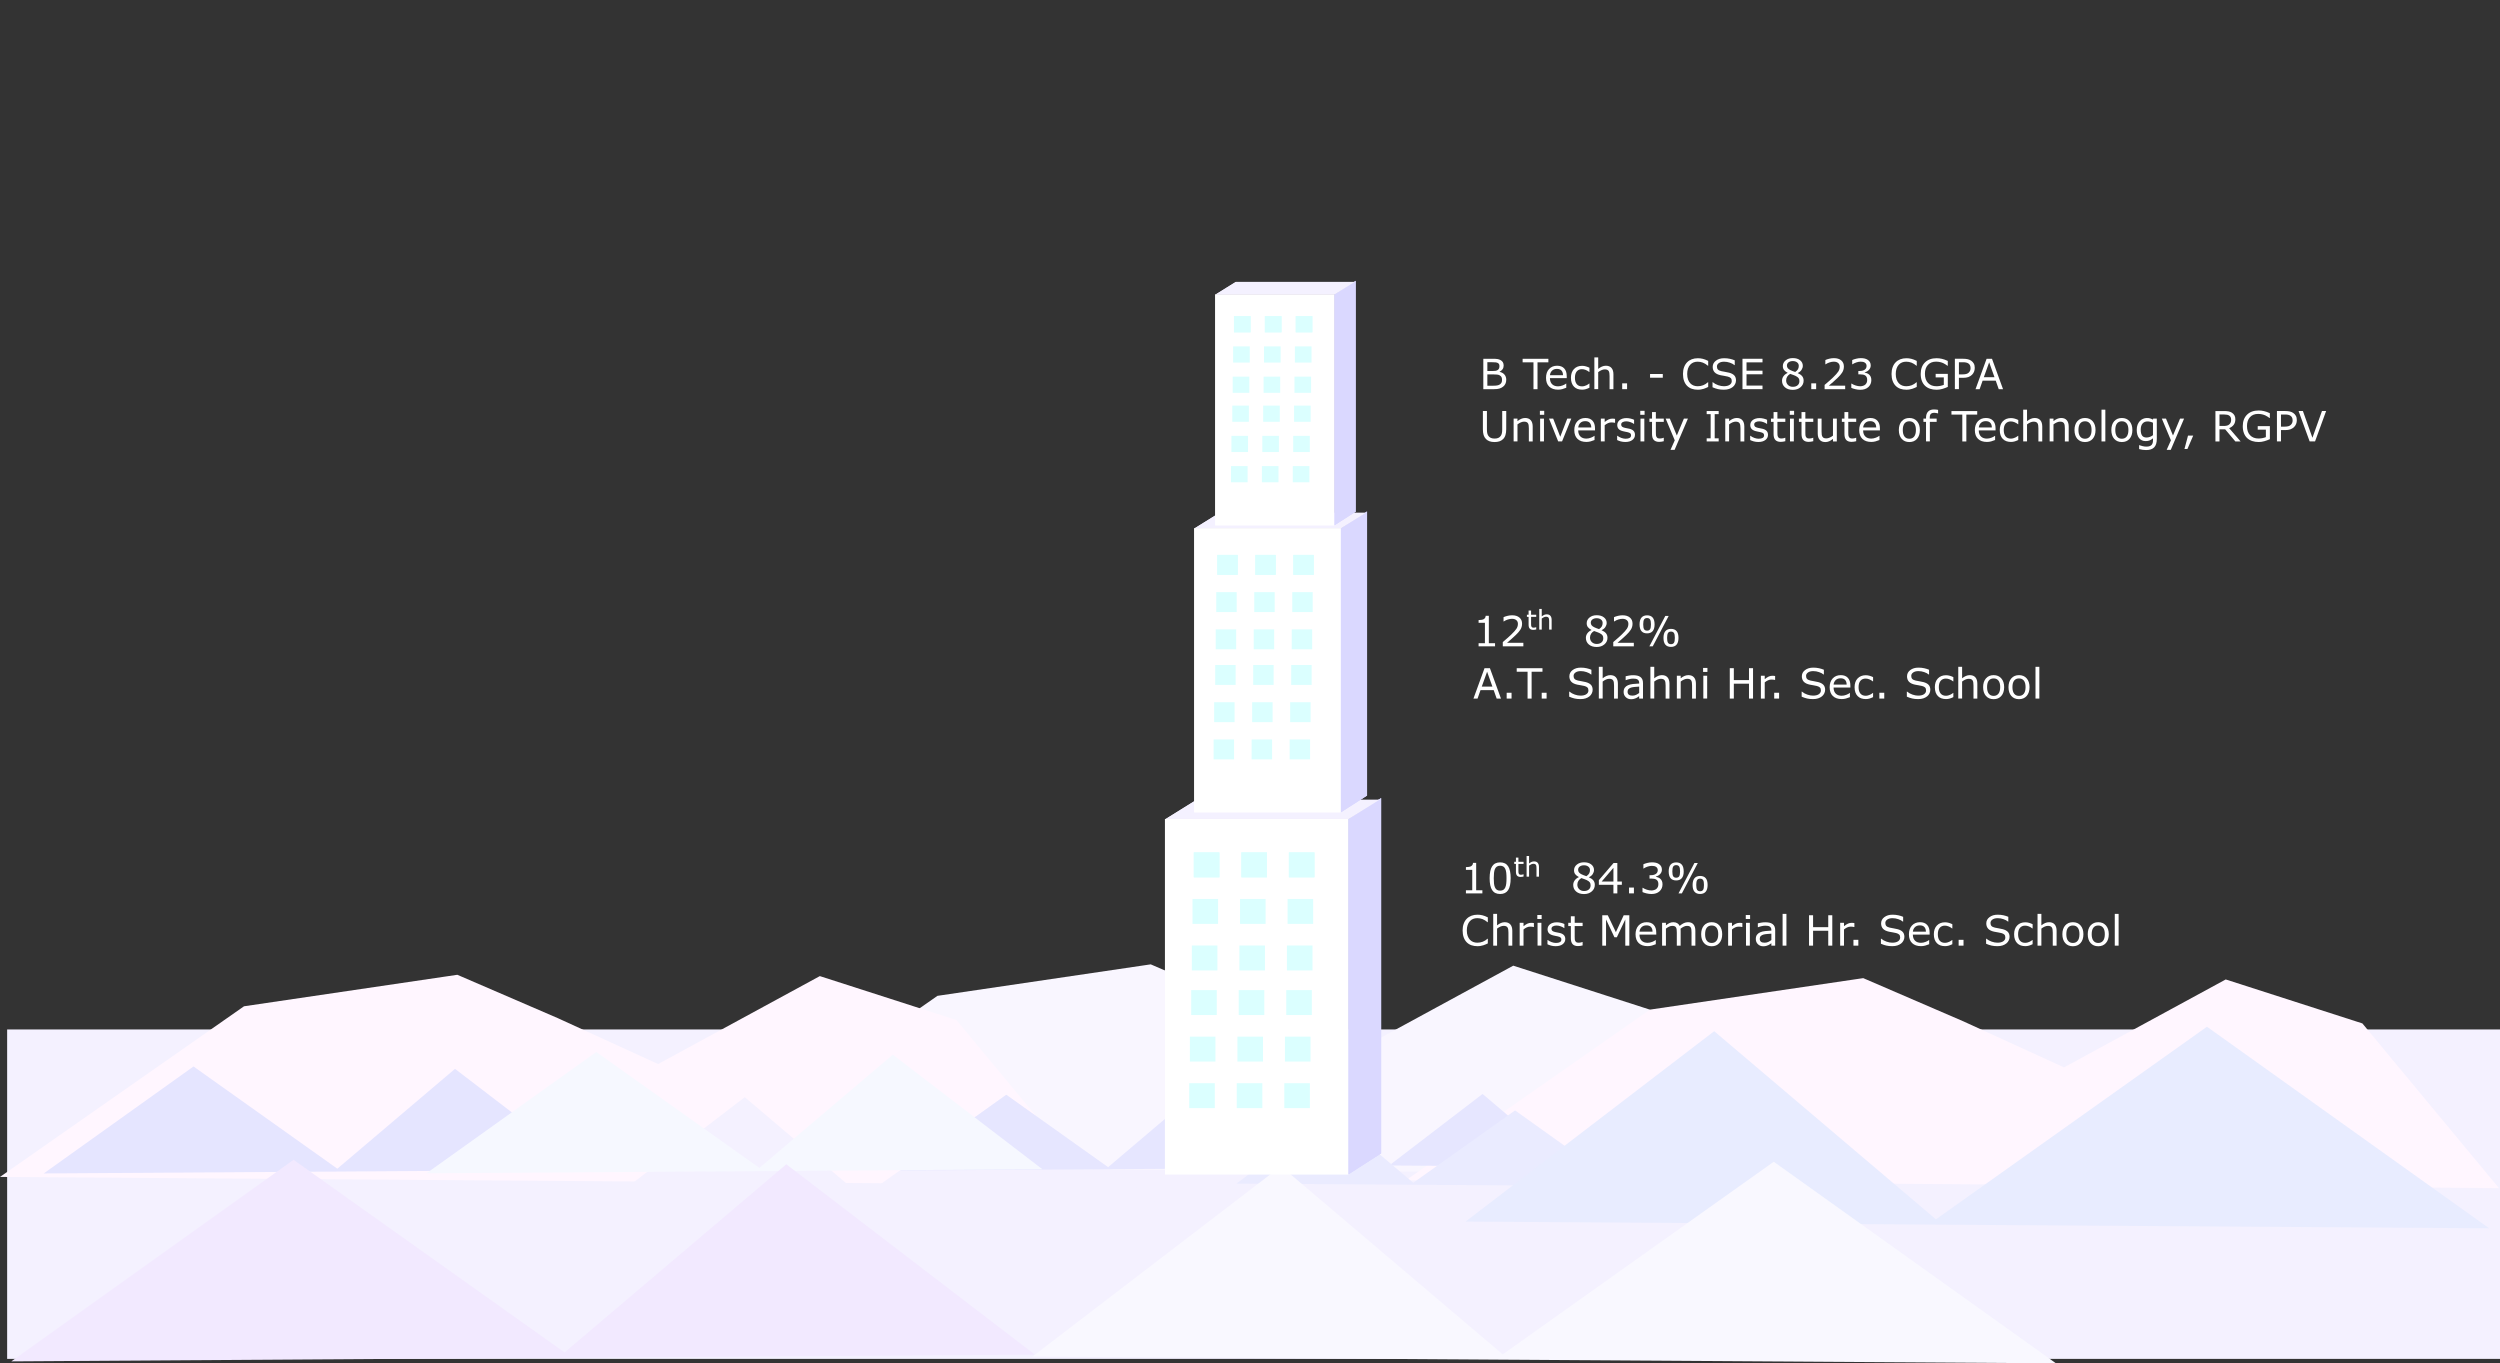 <?xml version="1.0" encoding="UTF-8" standalone="no"?>
<svg
   xmlns:dc="http://purl.org/dc/elements/1.1/"
   xmlns:cc="http://creativecommons.org/ns#"
   xmlns:rdf="http://www.w3.org/1999/02/22-rdf-syntax-ns#"
   xmlns:svg="http://www.w3.org/2000/svg"
   xmlns="http://www.w3.org/2000/svg"
   width="210.944mm"
   height="115.034mm"
   viewBox="0 0 210.944 115.034"
   version="1.1"
   id="svg8">
  <rect x="0" y="0" width="210.944" height="115.034" fill="#333333" stroke="none"/>
  <defs
     id="defs2">
    <rect
       x="130.894"
       y="75.905"
       width="78.31"
       height="34.211"
       id="rect1160" />
    <rect
       x="78.242"
       y="54.657"
       width="71.762"
       height="13.23"
       id="rect1154" />
    <rect
       x="78.242"
       y="54.657"
       width="71.762"
       height="13.23"
       id="rect1182" />
    <rect
       x="130.894"
       y="75.905"
       width="78.31"
       height="34.211"
       id="rect1207" />
    <rect
       x="130.894"
       y="75.905"
       width="78.31"
       height="34.211"
       id="rect1219" />
  </defs>
  <g
     id="layer1"
     transform="translate(-0.466,-52.652)">
    <g
       id="g1237">
      <rect
         style="fill:#f4f1ff;fill-opacity:1;stroke:none;stroke-width:0.285;stroke-miterlimit:4;stroke-dasharray:none"
         id="rect1146"
         width="210.341"
         height="27.796"
         x="1.069"
         y="139.515" />
      <path
         style="fill:#f9f6ff;fill-opacity:1;stroke:none;stroke-width:0.113px;stroke-linecap:butt;stroke-linejoin:miter;stroke-opacity:1"
         d="m 58.975,151.077 20.588,-14.398 18,-2.658 8.47,3.655 8.47,3.876 13.647,-7.42 11.529,3.71 11.529,13.9 z"
         id="path837" />
      <path
         style="fill:#fff6ff;fill-opacity:1;stroke:none;stroke-width:0.113px;stroke-linecap:butt;stroke-linejoin:miter;stroke-opacity:1"
         d="m 119.092,152.24 20.588,-14.398 18,-2.658 8.47,3.655 8.47,3.876 13.647,-7.42 11.529,3.71 11.529,13.9 z"
         id="path1401" />
      <path
         style="fill:#fff6ff;fill-opacity:1;stroke:none;stroke-width:0.113px;stroke-linecap:butt;stroke-linejoin:miter;stroke-opacity:1"
         d="M 0.466,151.958 21.054,137.56 l 18,-2.658 8.47,3.655 8.47,3.876 13.647,-7.42 11.529,3.71 11.529,13.9 z"
         id="path1403" />
      <path
         style="fill:#e5e5ff;fill-opacity:1;stroke:none;stroke-width:0.141;stroke-linecap:butt;stroke-linejoin:miter;stroke-miterlimit:4;stroke-dasharray:none;stroke-opacity:1"
         d="m 4.157,151.665 12.637,-9.027 12.136,8.626 9.929,-8.425 11.133,8.525 z"
         id="path1142" />
      <path
         style="fill:#f4f1ff;fill-opacity:1;stroke:none;stroke-width:0.141;stroke-linecap:butt;stroke-linejoin:miter;stroke-miterlimit:4;stroke-dasharray:none;stroke-opacity:1"
         d="m 98.01,154.055 -12.637,-9.027 -12.136,8.626 -9.929,-8.425 -11.133,8.525 z"
         id="path1144" />
      <path
         style="fill:#e6e6ff;fill-opacity:1;stroke:none;stroke-width:0.1;stroke-linecap:butt;stroke-linejoin:miter;stroke-miterlimit:4;stroke-dasharray:none;stroke-opacity:1"
         d="m 76.425,151.419 8.947,-6.391 8.592,6.107 7.03,-5.965 7.882,6.036 z"
         id="path1136" />
      <path
         style="fill:#e6e6ff;fill-opacity:1;stroke:none;stroke-width:0.1;stroke-linecap:butt;stroke-linejoin:miter;stroke-miterlimit:4;stroke-dasharray:none;stroke-opacity:1"
         d="m 150.131,151.206 -8.947,-6.391 -8.592,6.107 -7.03,-5.965 -7.882,6.036 z"
         id="path1138" />
      <path
         style="fill:#eaebff;fill-opacity:1;stroke:none;stroke-width:0.1;stroke-linecap:butt;stroke-linejoin:miter;stroke-miterlimit:4;stroke-dasharray:none;stroke-opacity:1"
         d="m 137.251,152.736 -8.947,-6.391 -8.592,6.107 -7.03,-5.965 -7.882,6.036 z"
         id="path1140" />
      <path
         style="fill:#f6f8ff;fill-opacity:1;stroke:none;stroke-width:0.159;stroke-linecap:butt;stroke-linejoin:miter;stroke-miterlimit:4;stroke-dasharray:none;stroke-opacity:1"
         d="m 36.45,151.652 14.329,-10.235 13.761,9.78 11.259,-9.553 12.623,9.667 z"
         id="path1150" />
      <path
         style="fill:#f2e9ff;fill-opacity:1;stroke:none;stroke-width:0.265;stroke-linecap:butt;stroke-linejoin:miter;stroke-miterlimit:4;stroke-dasharray:none;stroke-opacity:1"
         d="m 1.423,167.522 23.812,-17.009 22.868,16.253 18.71,-15.875 20.978,16.064 z"
         id="path926" />
      <path
         style="fill:#e8ecff;fill-opacity:1;stroke:none;stroke-width:0.265;stroke-linecap:butt;stroke-linejoin:miter;stroke-miterlimit:4;stroke-dasharray:none;stroke-opacity:1"
         d="m 210.495,156.293 -23.812,-17.009 -22.868,16.253 -18.71,-15.875 -20.978,16.064 z"
         id="path1132" />
      <path
         style="fill:#f9f8ff;fill-opacity:1;stroke:none;stroke-width:0.265;stroke-linecap:butt;stroke-linejoin:miter;stroke-miterlimit:4;stroke-dasharray:none;stroke-opacity:1"
         d="m 173.943,167.686 -23.812,-17.009 -22.868,16.253 -18.71,-15.875 -20.978,16.064 z"
         id="path1134" />
    </g>
    <g
       id="g1287"
       transform="matrix(0.414,0,0,0.414,63.023,104.272)">
      <rect
         style="opacity:1;fill:#ffffff;fill-opacity:1;stroke:#adadff;stroke-width:0;stroke-miterlimit:4;stroke-dasharray:none;stroke-opacity:1"
         id="rect1175"
         width="37.418"
         height="72.43"
         x="86.328"
         y="42.229" />
      <rect
         style="opacity:1;fill:#dad8ff;fill-opacity:1;stroke:#adadff;stroke-width:0;stroke-miterlimit:4;stroke-dasharray:none;stroke-opacity:1"
         id="rect1179"
         width="7.933"
         height="72.43"
         x="146.919"
         y="121.426"
         transform="matrix(0.842,-0.539,0,1,0,0)" />
      <rect
         style="opacity:1;fill:#f4f1ff;fill-opacity:1;stroke:#adadff;stroke-width:0;stroke-miterlimit:4;stroke-dasharray:none;stroke-opacity:1"
         id="rect1204"
         width="37.27"
         height="7.396"
         x="154.38"
         y="72.568"
         transform="matrix(1,0,-0.849,0.528,0,0)" />
      <rect
         style="opacity:1;fill:#ffffff;fill-opacity:1;stroke:#adadff;stroke-width:0;stroke-miterlimit:4;stroke-dasharray:none;stroke-opacity:1"
         id="rect1206"
         width="37.418"
         height="72.43"
         x="86.328"
         y="42.229" />
      <rect
         style="opacity:1;fill:#dad8ff;fill-opacity:1;stroke:#adadff;stroke-width:0;stroke-miterlimit:4;stroke-dasharray:none;stroke-opacity:1"
         id="rect1208"
         width="7.933"
         height="72.43"
         x="146.919"
         y="121.426"
         transform="matrix(0.842,-0.539,0,1,0,0)" />
      <rect
         style="opacity:1;fill:#f4f1ff;fill-opacity:1;stroke:#adadff;stroke-width:0;stroke-miterlimit:4;stroke-dasharray:none;stroke-opacity:1"
         id="rect1210"
         width="37.27"
         height="7.396"
         x="154.38"
         y="72.568"
         transform="matrix(1,0,-0.849,0.528,0,0)" />
      <rect
         style="opacity:1;fill:#dbffff;fill-opacity:1;stroke:#adadff;stroke-width:0;stroke-miterlimit:4;stroke-dasharray:none;stroke-opacity:1"
         id="rect1212"
         width="5.212"
         height="5.078"
         x="92.208"
         y="49.044" />
      <rect
         style="opacity:1;fill:#dbffff;fill-opacity:1;stroke:#adadff;stroke-width:0;stroke-miterlimit:4;stroke-dasharray:none;stroke-opacity:1"
         id="rect1214"
         width="5.212"
         height="5.078"
         x="101.897"
         y="49.044" />
      <rect
         style="opacity:1;fill:#dbffff;fill-opacity:1;stroke:#adadff;stroke-width:0;stroke-miterlimit:4;stroke-dasharray:none;stroke-opacity:1"
         id="rect1216"
         width="5.212"
         height="5.078"
         x="111.585"
         y="49.044" />
      <rect
         style="opacity:1;fill:#dbffff;fill-opacity:1;stroke:#adadff;stroke-width:0;stroke-miterlimit:4;stroke-dasharray:none;stroke-opacity:1"
         id="rect1218"
         width="5.212"
         height="5.078"
         x="92.208"
         y="49.044" />
      <rect
         style="opacity:1;fill:#dbffff;fill-opacity:1;stroke:#adadff;stroke-width:0;stroke-miterlimit:4;stroke-dasharray:none;stroke-opacity:1"
         id="rect1220"
         width="5.212"
         height="5.078"
         x="101.897"
         y="49.044" />
      <rect
         style="opacity:1;fill:#dbffff;fill-opacity:1;stroke:#adadff;stroke-width:0;stroke-miterlimit:4;stroke-dasharray:none;stroke-opacity:1"
         id="rect1222"
         width="5.212"
         height="5.078"
         x="111.585"
         y="49.044" />
      <rect
         style="opacity:1;fill:#dbffff;fill-opacity:1;stroke:#adadff;stroke-width:0;stroke-miterlimit:4;stroke-dasharray:none;stroke-opacity:1"
         id="rect1224"
         width="5.212"
         height="5.078"
         x="91.941"
         y="58.532" />
      <rect
         style="opacity:1;fill:#dbffff;fill-opacity:1;stroke:#adadff;stroke-width:0;stroke-miterlimit:4;stroke-dasharray:none;stroke-opacity:1"
         id="rect1226"
         width="5.212"
         height="5.078"
         x="101.629"
         y="58.532" />
      <rect
         style="opacity:1;fill:#dbffff;fill-opacity:1;stroke:#adadff;stroke-width:0;stroke-miterlimit:4;stroke-dasharray:none;stroke-opacity:1"
         id="rect1228"
         width="5.212"
         height="5.078"
         x="111.318"
         y="58.532" />
      <rect
         style="opacity:1;fill:#dbffff;fill-opacity:1;stroke:#adadff;stroke-width:0;stroke-miterlimit:4;stroke-dasharray:none;stroke-opacity:1"
         id="rect1236"
         width="5.212"
         height="5.078"
         x="91.807"
         y="68.02" />
      <rect
         style="opacity:1;fill:#dbffff;fill-opacity:1;stroke:#adadff;stroke-width:0;stroke-miterlimit:4;stroke-dasharray:none;stroke-opacity:1"
         id="rect1238"
         width="5.212"
         height="5.078"
         x="101.496"
         y="68.02" />
      <rect
         style="opacity:1;fill:#dbffff;fill-opacity:1;stroke:#adadff;stroke-width:0;stroke-miterlimit:4;stroke-dasharray:none;stroke-opacity:1"
         id="rect1240"
         width="5.212"
         height="5.078"
         x="111.184"
         y="68.02" />
      <rect
         style="opacity:1;fill:#dbffff;fill-opacity:1;stroke:#adadff;stroke-width:0;stroke-miterlimit:4;stroke-dasharray:none;stroke-opacity:1"
         id="rect1242"
         width="5.212"
         height="5.078"
         x="91.673"
         y="77.107" />
      <rect
         style="opacity:1;fill:#dbffff;fill-opacity:1;stroke:#adadff;stroke-width:0;stroke-miterlimit:4;stroke-dasharray:none;stroke-opacity:1"
         id="rect1244"
         width="5.212"
         height="5.078"
         x="101.362"
         y="77.107" />
      <rect
         style="opacity:1;fill:#dbffff;fill-opacity:1;stroke:#adadff;stroke-width:0;stroke-miterlimit:4;stroke-dasharray:none;stroke-opacity:1"
         id="rect1246"
         width="5.212"
         height="5.078"
         x="111.05"
         y="77.107" />
      <rect
         style="opacity:1;fill:#dbffff;fill-opacity:1;stroke:#adadff;stroke-width:0;stroke-miterlimit:4;stroke-dasharray:none;stroke-opacity:1"
         id="rect1248"
         width="5.212"
         height="5.078"
         x="91.406"
         y="86.595" />
      <rect
         style="opacity:1;fill:#dbffff;fill-opacity:1;stroke:#adadff;stroke-width:0;stroke-miterlimit:4;stroke-dasharray:none;stroke-opacity:1"
         id="rect1250"
         width="5.212"
         height="5.078"
         x="101.095"
         y="86.595" />
      <rect
         style="opacity:1;fill:#dbffff;fill-opacity:1;stroke:#adadff;stroke-width:0;stroke-miterlimit:4;stroke-dasharray:none;stroke-opacity:1"
         id="rect1252"
         width="5.212"
         height="5.078"
         x="110.783"
         y="86.595" />
      <rect
         style="opacity:1;fill:#dbffff;fill-opacity:1;stroke:#adadff;stroke-width:0;stroke-miterlimit:4;stroke-dasharray:none;stroke-opacity:1"
         id="rect1254"
         width="5.212"
         height="5.078"
         x="91.273"
         y="96.083" />
      <rect
         style="opacity:1;fill:#dbffff;fill-opacity:1;stroke:#adadff;stroke-width:0;stroke-miterlimit:4;stroke-dasharray:none;stroke-opacity:1"
         id="rect1256"
         width="5.212"
         height="5.078"
         x="100.961"
         y="96.083" />
      <rect
         style="opacity:1;fill:#dbffff;fill-opacity:1;stroke:#adadff;stroke-width:0;stroke-miterlimit:4;stroke-dasharray:none;stroke-opacity:1"
         id="rect1258"
         width="5.212"
         height="5.078"
         x="110.65"
         y="96.083" />
    </g>
    <g
       id="g1343"
       transform="matrix(0.331,0,0,0.331,72.657,83.241)">
      <rect
         style="opacity:1;fill:#ffffff;fill-opacity:1;stroke:#adadff;stroke-width:0;stroke-miterlimit:4;stroke-dasharray:none;stroke-opacity:1"
         id="rect1289"
         width="37.418"
         height="72.43"
         x="86.328"
         y="42.229" />
      <rect
         style="opacity:1;fill:#dad8ff;fill-opacity:1;stroke:#adadff;stroke-width:0;stroke-miterlimit:4;stroke-dasharray:none;stroke-opacity:1"
         id="rect1291"
         width="7.933"
         height="72.43"
         x="146.919"
         y="121.426"
         transform="matrix(0.842,-0.539,0,1,0,0)" />
      <rect
         style="opacity:1;fill:#f4f1ff;fill-opacity:1;stroke:#adadff;stroke-width:0;stroke-miterlimit:4;stroke-dasharray:none;stroke-opacity:1"
         id="rect1293"
         width="37.27"
         height="7.396"
         x="154.38"
         y="72.568"
         transform="matrix(1,0,-0.849,0.528,0,0)" />
      <rect
         style="opacity:1;fill:#ffffff;fill-opacity:1;stroke:#adadff;stroke-width:0;stroke-miterlimit:4;stroke-dasharray:none;stroke-opacity:1"
         id="rect1295"
         width="37.418"
         height="72.43"
         x="86.328"
         y="42.229" />
      <rect
         style="opacity:1;fill:#dad8ff;fill-opacity:1;stroke:#adadff;stroke-width:0;stroke-miterlimit:4;stroke-dasharray:none;stroke-opacity:1"
         id="rect1297"
         width="7.933"
         height="72.43"
         x="146.919"
         y="121.426"
         transform="matrix(0.842,-0.539,0,1,0,0)" />
      <rect
         style="opacity:1;fill:#f4f1ff;fill-opacity:1;stroke:#adadff;stroke-width:0;stroke-miterlimit:4;stroke-dasharray:none;stroke-opacity:1"
         id="rect1299"
         width="37.27"
         height="7.396"
         x="154.38"
         y="72.568"
         transform="matrix(1,0,-0.849,0.528,0,0)" />
      <rect
         style="opacity:1;fill:#dbffff;fill-opacity:1;stroke:#adadff;stroke-width:0;stroke-miterlimit:4;stroke-dasharray:none;stroke-opacity:1"
         id="rect1301"
         width="5.212"
         height="5.078"
         x="92.208"
         y="49.044" />
      <rect
         style="opacity:1;fill:#dbffff;fill-opacity:1;stroke:#adadff;stroke-width:0;stroke-miterlimit:4;stroke-dasharray:none;stroke-opacity:1"
         id="rect1303"
         width="5.212"
         height="5.078"
         x="101.897"
         y="49.044" />
      <rect
         style="opacity:1;fill:#dbffff;fill-opacity:1;stroke:#adadff;stroke-width:0;stroke-miterlimit:4;stroke-dasharray:none;stroke-opacity:1"
         id="rect1305"
         width="5.212"
         height="5.078"
         x="111.585"
         y="49.044" />
      <rect
         style="opacity:1;fill:#dbffff;fill-opacity:1;stroke:#adadff;stroke-width:0;stroke-miterlimit:4;stroke-dasharray:none;stroke-opacity:1"
         id="rect1307"
         width="5.212"
         height="5.078"
         x="92.208"
         y="49.044" />
      <rect
         style="opacity:1;fill:#dbffff;fill-opacity:1;stroke:#adadff;stroke-width:0;stroke-miterlimit:4;stroke-dasharray:none;stroke-opacity:1"
         id="rect1309"
         width="5.212"
         height="5.078"
         x="101.897"
         y="49.044" />
      <rect
         style="opacity:1;fill:#dbffff;fill-opacity:1;stroke:#adadff;stroke-width:0;stroke-miterlimit:4;stroke-dasharray:none;stroke-opacity:1"
         id="rect1311"
         width="5.212"
         height="5.078"
         x="111.585"
         y="49.044" />
      <rect
         style="opacity:1;fill:#dbffff;fill-opacity:1;stroke:#adadff;stroke-width:0;stroke-miterlimit:4;stroke-dasharray:none;stroke-opacity:1"
         id="rect1313"
         width="5.212"
         height="5.078"
         x="91.941"
         y="58.532" />
      <rect
         style="opacity:1;fill:#dbffff;fill-opacity:1;stroke:#adadff;stroke-width:0;stroke-miterlimit:4;stroke-dasharray:none;stroke-opacity:1"
         id="rect1315"
         width="5.212"
         height="5.078"
         x="101.629"
         y="58.532" />
      <rect
         style="opacity:1;fill:#dbffff;fill-opacity:1;stroke:#adadff;stroke-width:0;stroke-miterlimit:4;stroke-dasharray:none;stroke-opacity:1"
         id="rect1317"
         width="5.212"
         height="5.078"
         x="111.318"
         y="58.532" />
      <rect
         style="opacity:1;fill:#dbffff;fill-opacity:1;stroke:#adadff;stroke-width:0;stroke-miterlimit:4;stroke-dasharray:none;stroke-opacity:1"
         id="rect1319"
         width="5.212"
         height="5.078"
         x="91.807"
         y="68.02" />
      <rect
         style="opacity:1;fill:#dbffff;fill-opacity:1;stroke:#adadff;stroke-width:0;stroke-miterlimit:4;stroke-dasharray:none;stroke-opacity:1"
         id="rect1321"
         width="5.212"
         height="5.078"
         x="101.496"
         y="68.02" />
      <rect
         style="opacity:1;fill:#dbffff;fill-opacity:1;stroke:#adadff;stroke-width:0;stroke-miterlimit:4;stroke-dasharray:none;stroke-opacity:1"
         id="rect1323"
         width="5.212"
         height="5.078"
         x="111.184"
         y="68.02" />
      <rect
         style="opacity:1;fill:#dbffff;fill-opacity:1;stroke:#adadff;stroke-width:0;stroke-miterlimit:4;stroke-dasharray:none;stroke-opacity:1"
         id="rect1325"
         width="5.212"
         height="5.078"
         x="91.673"
         y="77.107" />
      <rect
         style="opacity:1;fill:#dbffff;fill-opacity:1;stroke:#adadff;stroke-width:0;stroke-miterlimit:4;stroke-dasharray:none;stroke-opacity:1"
         id="rect1327"
         width="5.212"
         height="5.078"
         x="101.362"
         y="77.107" />
      <rect
         style="opacity:1;fill:#dbffff;fill-opacity:1;stroke:#adadff;stroke-width:0;stroke-miterlimit:4;stroke-dasharray:none;stroke-opacity:1"
         id="rect1329"
         width="5.212"
         height="5.078"
         x="111.05"
         y="77.107" />
      <rect
         style="opacity:1;fill:#dbffff;fill-opacity:1;stroke:#adadff;stroke-width:0;stroke-miterlimit:4;stroke-dasharray:none;stroke-opacity:1"
         id="rect1331"
         width="5.212"
         height="5.078"
         x="91.406"
         y="86.595" />
      <rect
         style="opacity:1;fill:#dbffff;fill-opacity:1;stroke:#adadff;stroke-width:0;stroke-miterlimit:4;stroke-dasharray:none;stroke-opacity:1"
         id="rect1333"
         width="5.212"
         height="5.078"
         x="101.095"
         y="86.595" />
      <rect
         style="opacity:1;fill:#dbffff;fill-opacity:1;stroke:#adadff;stroke-width:0;stroke-miterlimit:4;stroke-dasharray:none;stroke-opacity:1"
         id="rect1335"
         width="5.212"
         height="5.078"
         x="110.783"
         y="86.595" />
      <rect
         style="opacity:1;fill:#dbffff;fill-opacity:1;stroke:#adadff;stroke-width:0;stroke-miterlimit:4;stroke-dasharray:none;stroke-opacity:1"
         id="rect1337"
         width="5.212"
         height="5.078"
         x="91.273"
         y="96.083" />
      <rect
         style="opacity:1;fill:#dbffff;fill-opacity:1;stroke:#adadff;stroke-width:0;stroke-miterlimit:4;stroke-dasharray:none;stroke-opacity:1"
         id="rect1339"
         width="5.212"
         height="5.078"
         x="100.961"
         y="96.083" />
      <rect
         style="opacity:1;fill:#dbffff;fill-opacity:1;stroke:#adadff;stroke-width:0;stroke-miterlimit:4;stroke-dasharray:none;stroke-opacity:1"
         id="rect1341"
         width="5.212"
         height="5.078"
         x="110.65"
         y="96.083" />
    </g>
    <g
       id="g1399"
       transform="matrix(0.269,0,0,0.269,79.782,66.134)">
      <rect
         style="opacity:1;fill:#ffffff;fill-opacity:1;stroke:#adadff;stroke-width:0;stroke-miterlimit:4;stroke-dasharray:none;stroke-opacity:1"
         id="rect1345"
         width="37.418"
         height="72.43"
         x="86.328"
         y="42.229" />
      <rect
         style="opacity:1;fill:#dad8ff;fill-opacity:1;stroke:#adadff;stroke-width:0;stroke-miterlimit:4;stroke-dasharray:none;stroke-opacity:1"
         id="rect1347"
         width="7.933"
         height="72.43"
         x="146.919"
         y="121.426"
         transform="matrix(0.842,-0.539,0,1,0,0)" />
      <rect
         style="opacity:1;fill:#f4f1ff;fill-opacity:1;stroke:#adadff;stroke-width:0;stroke-miterlimit:4;stroke-dasharray:none;stroke-opacity:1"
         id="rect1349"
         width="37.27"
         height="7.396"
         x="154.38"
         y="72.568"
         transform="matrix(1,0,-0.849,0.528,0,0)" />
      <rect
         style="opacity:1;fill:#ffffff;fill-opacity:1;stroke:#adadff;stroke-width:0;stroke-miterlimit:4;stroke-dasharray:none;stroke-opacity:1"
         id="rect1351"
         width="37.418"
         height="72.43"
         x="86.328"
         y="42.229" />
      <rect
         style="opacity:1;fill:#dad8ff;fill-opacity:1;stroke:#adadff;stroke-width:0;stroke-miterlimit:4;stroke-dasharray:none;stroke-opacity:1"
         id="rect1353"
         width="7.933"
         height="72.43"
         x="146.919"
         y="121.426"
         transform="matrix(0.842,-0.539,0,1,0,0)" />
      <rect
         style="opacity:1;fill:#f4f1ff;fill-opacity:1;stroke:#adadff;stroke-width:0;stroke-miterlimit:4;stroke-dasharray:none;stroke-opacity:1"
         id="rect1355"
         width="37.27"
         height="7.396"
         x="154.38"
         y="72.568"
         transform="matrix(1,0,-0.849,0.528,0,0)" />
      <rect
         style="opacity:1;fill:#dbffff;fill-opacity:1;stroke:#adadff;stroke-width:0;stroke-miterlimit:4;stroke-dasharray:none;stroke-opacity:1"
         id="rect1357"
         width="5.212"
         height="5.078"
         x="92.208"
         y="49.044" />
      <rect
         style="opacity:1;fill:#dbffff;fill-opacity:1;stroke:#adadff;stroke-width:0;stroke-miterlimit:4;stroke-dasharray:none;stroke-opacity:1"
         id="rect1359"
         width="5.212"
         height="5.078"
         x="101.897"
         y="49.044" />
      <rect
         style="opacity:1;fill:#dbffff;fill-opacity:1;stroke:#adadff;stroke-width:0;stroke-miterlimit:4;stroke-dasharray:none;stroke-opacity:1"
         id="rect1361"
         width="5.212"
         height="5.078"
         x="111.585"
         y="49.044" />
      <rect
         style="opacity:1;fill:#dbffff;fill-opacity:1;stroke:#adadff;stroke-width:0;stroke-miterlimit:4;stroke-dasharray:none;stroke-opacity:1"
         id="rect1363"
         width="5.212"
         height="5.078"
         x="92.208"
         y="49.044" />
      <rect
         style="opacity:1;fill:#dbffff;fill-opacity:1;stroke:#adadff;stroke-width:0;stroke-miterlimit:4;stroke-dasharray:none;stroke-opacity:1"
         id="rect1365"
         width="5.212"
         height="5.078"
         x="101.897"
         y="49.044" />
      <rect
         style="opacity:1;fill:#dbffff;fill-opacity:1;stroke:#adadff;stroke-width:0;stroke-miterlimit:4;stroke-dasharray:none;stroke-opacity:1"
         id="rect1367"
         width="5.212"
         height="5.078"
         x="111.585"
         y="49.044" />
      <rect
         style="opacity:1;fill:#dbffff;fill-opacity:1;stroke:#adadff;stroke-width:0;stroke-miterlimit:4;stroke-dasharray:none;stroke-opacity:1"
         id="rect1369"
         width="5.212"
         height="5.078"
         x="91.941"
         y="58.532" />
      <rect
         style="opacity:1;fill:#dbffff;fill-opacity:1;stroke:#adadff;stroke-width:0;stroke-miterlimit:4;stroke-dasharray:none;stroke-opacity:1"
         id="rect1371"
         width="5.212"
         height="5.078"
         x="101.629"
         y="58.532" />
      <rect
         style="opacity:1;fill:#dbffff;fill-opacity:1;stroke:#adadff;stroke-width:0;stroke-miterlimit:4;stroke-dasharray:none;stroke-opacity:1"
         id="rect1373"
         width="5.212"
         height="5.078"
         x="111.318"
         y="58.532" />
      <rect
         style="opacity:1;fill:#dbffff;fill-opacity:1;stroke:#adadff;stroke-width:0;stroke-miterlimit:4;stroke-dasharray:none;stroke-opacity:1"
         id="rect1375"
         width="5.212"
         height="5.078"
         x="91.807"
         y="68.02" />
      <rect
         style="opacity:1;fill:#dbffff;fill-opacity:1;stroke:#adadff;stroke-width:0;stroke-miterlimit:4;stroke-dasharray:none;stroke-opacity:1"
         id="rect1377"
         width="5.212"
         height="5.078"
         x="101.496"
         y="68.02" />
      <rect
         style="opacity:1;fill:#dbffff;fill-opacity:1;stroke:#adadff;stroke-width:0;stroke-miterlimit:4;stroke-dasharray:none;stroke-opacity:1"
         id="rect1379"
         width="5.212"
         height="5.078"
         x="111.184"
         y="68.02" />
      <rect
         style="opacity:1;fill:#dbffff;fill-opacity:1;stroke:#adadff;stroke-width:0;stroke-miterlimit:4;stroke-dasharray:none;stroke-opacity:1"
         id="rect1381"
         width="5.212"
         height="5.078"
         x="91.673"
         y="77.107" />
      <rect
         style="opacity:1;fill:#dbffff;fill-opacity:1;stroke:#adadff;stroke-width:0;stroke-miterlimit:4;stroke-dasharray:none;stroke-opacity:1"
         id="rect1383"
         width="5.212"
         height="5.078"
         x="101.362"
         y="77.107" />
      <rect
         style="opacity:1;fill:#dbffff;fill-opacity:1;stroke:#adadff;stroke-width:0;stroke-miterlimit:4;stroke-dasharray:none;stroke-opacity:1"
         id="rect1385"
         width="5.212"
         height="5.078"
         x="111.05"
         y="77.107" />
      <rect
         style="opacity:1;fill:#dbffff;fill-opacity:1;stroke:#adadff;stroke-width:0;stroke-miterlimit:4;stroke-dasharray:none;stroke-opacity:1"
         id="rect1387"
         width="5.212"
         height="5.078"
         x="91.406"
         y="86.595" />
      <rect
         style="opacity:1;fill:#dbffff;fill-opacity:1;stroke:#adadff;stroke-width:0;stroke-miterlimit:4;stroke-dasharray:none;stroke-opacity:1"
         id="rect1389"
         width="5.212"
         height="5.078"
         x="101.095"
         y="86.595" />
      <rect
         style="opacity:1;fill:#dbffff;fill-opacity:1;stroke:#adadff;stroke-width:0;stroke-miterlimit:4;stroke-dasharray:none;stroke-opacity:1"
         id="rect1391"
         width="5.212"
         height="5.078"
         x="110.783"
         y="86.595" />
      <rect
         style="opacity:1;fill:#dbffff;fill-opacity:1;stroke:#adadff;stroke-width:0;stroke-miterlimit:4;stroke-dasharray:none;stroke-opacity:1"
         id="rect1393"
         width="5.212"
         height="5.078"
         x="91.273"
         y="96.083" />
      <rect
         style="opacity:1;fill:#dbffff;fill-opacity:1;stroke:#adadff;stroke-width:0;stroke-miterlimit:4;stroke-dasharray:none;stroke-opacity:1"
         id="rect1395"
         width="5.212"
         height="5.078"
         x="100.961"
         y="96.083" />
      <rect
         style="opacity:1;fill:#dbffff;fill-opacity:1;stroke:#adadff;stroke-width:0;stroke-miterlimit:4;stroke-dasharray:none;stroke-opacity:1"
         id="rect1397"
         width="5.212"
         height="5.078"
         x="110.65"
         y="96.083" />
    </g>
    <g
       id="g1605">
      <g
         aria-label="B Tech. - CSE 8.23 CGPA University Institute of Technology, RGPV    "
         transform="translate(-5.613,6.366)"
         id="text1158"
         style="font-style:normal;font-weight:normal;font-size:3.528px;line-height:1.25;font-family:sans-serif;white-space:pre;shape-inside:url(#rect1160);fill:#000000;fill-opacity:1;stroke:none">
        <path
           d="m 133.173,78.334 q 0,0.191 -0.072,0.338 -0.072,0.146 -0.195,0.241 -0.145,0.114 -0.319,0.162 -0.172,0.048 -0.439,0.048 h -0.91 v -2.565 h 0.76 q 0.281,0 0.42,0.021 0.14,0.021 0.267,0.086 0.141,0.074 0.205,0.191 0.064,0.115 0.064,0.277 0,0.183 -0.093,0.312 -0.093,0.127 -0.248,0.205 v 0.014 q 0.26,0.053 0.41,0.229 0.15,0.174 0.15,0.441 z m -0.574,-1.156 q 0,-0.093 -0.031,-0.157 -0.031,-0.064 -0.1,-0.103 -0.081,-0.047 -0.196,-0.057 -0.115,-0.012 -0.286,-0.012 h -0.407 v 0.741 h 0.441 q 0.16,0 0.255,-0.015 0.095,-0.017 0.176,-0.069 0.081,-0.052 0.114,-0.133 0.034,-0.083 0.034,-0.195 z m 0.219,1.17 q 0,-0.155 -0.046,-0.246 -0.046,-0.091 -0.169,-0.155 -0.083,-0.043 -0.202,-0.055 -0.117,-0.014 -0.286,-0.014 h -0.536 v 0.954 h 0.451 q 0.224,0 0.367,-0.022 0.143,-0.024 0.234,-0.086 0.097,-0.067 0.141,-0.153 0.045,-0.086 0.045,-0.222 z"
           style="fill:#ffffff"
           id="path1300" />
        <path
           d="m 136.727,76.861 h -0.916 v 2.262 h -0.341 v -2.262 h -0.916 v -0.303 h 2.174 z"
           style="fill:#ffffff"
           id="path1302" />
        <path
           d="m 138.277,78.194 h -1.418 q 0,0.177 0.053,0.31 0.053,0.131 0.146,0.215 0.09,0.083 0.212,0.124 0.124,0.041 0.272,0.041 0.196,0 0.394,-0.078 0.2,-0.079 0.284,-0.155 h 0.017 v 0.353 q -0.164,0.069 -0.334,0.115 -0.171,0.047 -0.358,0.047 -0.479,0 -0.748,-0.258 -0.269,-0.26 -0.269,-0.737 0,-0.472 0.257,-0.749 0.258,-0.277 0.679,-0.277 0.389,0 0.599,0.227 0.212,0.227 0.212,0.646 z m -0.315,-0.248 q -0.002,-0.255 -0.129,-0.394 -0.126,-0.14 -0.384,-0.14 -0.26,0 -0.415,0.153 -0.153,0.153 -0.174,0.381 z"
           style="fill:#ffffff"
           id="path1304" />
        <path
           d="m 140.191,79.002 q -0.162,0.078 -0.308,0.121 -0.145,0.043 -0.308,0.043 -0.208,0 -0.382,-0.06 -0.174,-0.062 -0.298,-0.186 -0.126,-0.124 -0.195,-0.314 -0.069,-0.189 -0.069,-0.443 0,-0.472 0.258,-0.741 0.26,-0.269 0.686,-0.269 0.165,0 0.324,0.047 0.16,0.047 0.293,0.114 v 0.36 h -0.017 q -0.148,-0.115 -0.307,-0.177 -0.157,-0.062 -0.307,-0.062 -0.276,0 -0.436,0.186 -0.158,0.184 -0.158,0.543 0,0.348 0.155,0.536 0.157,0.186 0.439,0.186 0.098,0 0.2,-0.026 0.102,-0.026 0.183,-0.067 0.071,-0.036 0.133,-0.076 0.062,-0.041 0.098,-0.071 h 0.017 z"
           style="fill:#ffffff"
           id="path1306" />
        <path
           d="m 142.215,79.123 h -0.324 v -1.096 q 0,-0.133 -0.015,-0.248 -0.015,-0.117 -0.057,-0.183 -0.043,-0.072 -0.124,-0.107 -0.081,-0.036 -0.21,-0.036 -0.133,0 -0.277,0.065 -0.145,0.065 -0.277,0.167 v 1.437 h -0.324 v -2.68 h 0.324 v 0.97 q 0.152,-0.126 0.314,-0.196 0.162,-0.071 0.332,-0.071 0.312,0 0.475,0.188 0.164,0.188 0.164,0.541 z"
           style="fill:#ffffff"
           id="path1308" />
        <path
           d="m 143.368,79.123 h -0.412 v -0.491 h 0.412 z"
           style="fill:#ffffff"
           id="path1310" />
        <path
           d="m 146.382,78.156 h -1.075 v -0.312 h 1.075 z"
           style="fill:#ffffff"
           id="path1312" />
        <path
           d="m 150.211,78.937 q -0.095,0.041 -0.172,0.078 -0.076,0.036 -0.2,0.076 -0.105,0.033 -0.229,0.055 -0.122,0.024 -0.27,0.024 -0.279,0 -0.508,-0.078 -0.227,-0.079 -0.396,-0.246 -0.165,-0.164 -0.258,-0.415 -0.093,-0.253 -0.093,-0.587 0,-0.317 0.09,-0.567 0.09,-0.25 0.258,-0.422 0.164,-0.167 0.394,-0.255 0.233,-0.088 0.515,-0.088 0.207,0 0.412,0.05 0.207,0.05 0.458,0.176 v 0.405 h -0.026 q -0.212,-0.177 -0.42,-0.258 -0.208,-0.081 -0.446,-0.081 -0.195,0 -0.351,0.064 -0.155,0.062 -0.277,0.195 -0.119,0.129 -0.186,0.327 -0.066,0.196 -0.066,0.455 0,0.27 0.072,0.465 0.074,0.195 0.189,0.317 0.121,0.127 0.281,0.189 0.162,0.06 0.341,0.06 0.246,0 0.462,-0.084 0.215,-0.084 0.403,-0.253 h 0.024 z"
           style="fill:#ffffff"
           id="path1314" />
        <path
           d="m 152.557,78.391 q 0,0.15 -0.071,0.296 -0.069,0.146 -0.195,0.248 -0.138,0.11 -0.322,0.172 -0.183,0.062 -0.441,0.062 -0.277,0 -0.5,-0.052 -0.22,-0.052 -0.45,-0.153 v -0.427 h 0.024 q 0.195,0.162 0.45,0.25 0.255,0.088 0.479,0.088 0.317,0 0.493,-0.119 0.177,-0.119 0.177,-0.317 0,-0.171 -0.084,-0.251 -0.083,-0.081 -0.253,-0.126 -0.129,-0.034 -0.281,-0.057 -0.15,-0.022 -0.319,-0.057 -0.341,-0.072 -0.506,-0.246 -0.164,-0.176 -0.164,-0.456 0,-0.322 0.272,-0.527 0.272,-0.207 0.691,-0.207 0.27,0 0.496,0.052 0.226,0.052 0.4,0.127 v 0.403 h -0.024 q -0.146,-0.124 -0.386,-0.205 -0.238,-0.083 -0.487,-0.083 -0.274,0 -0.441,0.114 -0.165,0.114 -0.165,0.293 0,0.16 0.083,0.251 0.083,0.091 0.291,0.14 0.11,0.024 0.314,0.059 0.203,0.034 0.345,0.071 0.286,0.076 0.431,0.229 0.145,0.153 0.145,0.429 z"
           style="fill:#ffffff"
           id="path1316" />
        <path
           d="m 154.795,79.123 h -1.69 v -2.565 h 1.69 v 0.303 h -1.349 v 0.703 h 1.349 v 0.303 h -1.349 v 0.953 h 1.349 z"
           style="fill:#ffffff"
           id="path1318" />
        <path
           d="m 158.264,78.408 q 0,0.332 -0.26,0.553 -0.258,0.22 -0.651,0.22 -0.417,0 -0.665,-0.215 -0.246,-0.215 -0.246,-0.551 0,-0.214 0.124,-0.386 0.124,-0.174 0.35,-0.276 v -0.01 q -0.207,-0.11 -0.307,-0.241 -0.098,-0.131 -0.098,-0.327 0,-0.289 0.238,-0.482 0.238,-0.193 0.605,-0.193 0.384,0 0.613,0.184 0.229,0.184 0.229,0.469 0,0.174 -0.109,0.343 -0.109,0.167 -0.319,0.262 v 0.01 q 0.241,0.103 0.369,0.255 0.127,0.152 0.127,0.386 z m -0.408,-1.252 q 0,-0.184 -0.143,-0.293 -0.141,-0.11 -0.362,-0.11 -0.217,0 -0.357,0.103 -0.138,0.103 -0.138,0.279 0,0.124 0.069,0.215 0.071,0.09 0.212,0.16 0.064,0.031 0.183,0.081 0.121,0.05 0.234,0.083 0.171,-0.114 0.236,-0.236 0.066,-0.122 0.066,-0.282 z m 0.053,1.285 q 0,-0.158 -0.071,-0.253 -0.069,-0.096 -0.272,-0.193 -0.081,-0.038 -0.177,-0.071 -0.097,-0.033 -0.257,-0.091 -0.155,0.084 -0.25,0.229 -0.093,0.145 -0.093,0.327 0,0.233 0.16,0.384 0.16,0.152 0.407,0.152 0.251,0 0.401,-0.129 0.152,-0.129 0.152,-0.355 z"
           style="fill:#ffffff"
           id="path1320" />
        <path
           d="m 159.322,79.123 h -0.412 v -0.491 h 0.412 z"
           style="fill:#ffffff"
           id="path1322" />
        <path
           d="m 161.771,79.123 h -1.736 v -0.36 q 0.181,-0.155 0.362,-0.31 0.183,-0.155 0.339,-0.308 0.331,-0.32 0.453,-0.508 0.122,-0.189 0.122,-0.408 0,-0.2 -0.133,-0.312 -0.131,-0.114 -0.367,-0.114 -0.157,0 -0.339,0.055 -0.183,0.055 -0.357,0.169 h -0.017 V 76.665 q 0.122,-0.06 0.326,-0.11 0.205,-0.05 0.396,-0.05 0.394,0 0.618,0.191 0.224,0.189 0.224,0.515 0,0.146 -0.038,0.274 -0.036,0.126 -0.109,0.239 -0.067,0.107 -0.158,0.21 -0.09,0.103 -0.219,0.229 -0.184,0.181 -0.381,0.351 -0.196,0.169 -0.367,0.314 h 1.38 z"
           style="fill:#ffffff"
           id="path1324" />
        <path
           d="m 163.788,77.888 q 0.083,0.074 0.136,0.186 0.053,0.112 0.053,0.289 0,0.176 -0.064,0.322 -0.064,0.146 -0.179,0.255 -0.129,0.121 -0.305,0.179 -0.174,0.057 -0.382,0.057 -0.214,0 -0.42,-0.052 -0.207,-0.05 -0.339,-0.11 v -0.36 h 0.026 q 0.146,0.096 0.345,0.16 0.198,0.064 0.382,0.064 0.109,0 0.231,-0.036 0.122,-0.036 0.198,-0.107 0.079,-0.076 0.117,-0.167 0.04,-0.091 0.04,-0.231 0,-0.138 -0.045,-0.227 -0.043,-0.091 -0.121,-0.143 -0.077,-0.053 -0.188,-0.072 -0.11,-0.021 -0.238,-0.021 h -0.155 v -0.286 h 0.121 q 0.262,0 0.417,-0.109 0.157,-0.11 0.157,-0.32 0,-0.093 -0.04,-0.162 -0.04,-0.071 -0.11,-0.115 -0.074,-0.045 -0.158,-0.062 -0.084,-0.017 -0.191,-0.017 -0.164,0 -0.348,0.059 -0.184,0.059 -0.348,0.165 h -0.017 v -0.36 q 0.122,-0.06 0.326,-0.11 0.205,-0.052 0.396,-0.052 0.188,0 0.331,0.034 0.143,0.034 0.258,0.11 0.124,0.083 0.188,0.2 0.064,0.117 0.064,0.274 0,0.214 -0.152,0.374 -0.15,0.158 -0.355,0.2 v 0.024 q 0.083,0.014 0.189,0.059 0.107,0.043 0.181,0.109 z"
           style="fill:#ffffff"
           id="path1326" />
        <path
           d="m 167.809,78.937 q -0.095,0.041 -0.172,0.078 -0.076,0.036 -0.2,0.076 -0.105,0.033 -0.229,0.055 -0.122,0.024 -0.27,0.024 -0.279,0 -0.508,-0.078 -0.227,-0.079 -0.396,-0.246 -0.165,-0.164 -0.258,-0.415 -0.093,-0.253 -0.093,-0.587 0,-0.317 0.09,-0.567 0.09,-0.25 0.258,-0.422 0.164,-0.167 0.394,-0.255 0.233,-0.088 0.515,-0.088 0.207,0 0.412,0.05 0.207,0.05 0.458,0.176 v 0.405 h -0.026 q -0.212,-0.177 -0.42,-0.258 -0.208,-0.081 -0.446,-0.081 -0.195,0 -0.351,0.064 -0.155,0.062 -0.277,0.195 -0.119,0.129 -0.186,0.327 -0.066,0.196 -0.066,0.455 0,0.27 0.072,0.465 0.074,0.195 0.189,0.317 0.121,0.127 0.281,0.189 0.162,0.06 0.341,0.06 0.246,0 0.462,-0.084 0.215,-0.084 0.403,-0.253 h 0.024 z"
           style="fill:#ffffff"
           id="path1328" />
        <path
           d="m 170.43,78.933 q -0.21,0.096 -0.46,0.169 -0.248,0.071 -0.481,0.071 -0.3,0 -0.549,-0.083 -0.25,-0.083 -0.425,-0.248 -0.177,-0.167 -0.274,-0.417 -0.097,-0.251 -0.097,-0.587 0,-0.615 0.358,-0.97 0.36,-0.357 0.987,-0.357 0.219,0 0.446,0.053 0.229,0.052 0.493,0.177 v 0.405 h -0.031 q -0.053,-0.041 -0.155,-0.109 -0.102,-0.067 -0.2,-0.112 -0.119,-0.053 -0.27,-0.088 -0.15,-0.036 -0.341,-0.036 -0.431,0 -0.682,0.277 -0.25,0.276 -0.25,0.748 0,0.498 0.262,0.775 0.262,0.276 0.713,0.276 0.165,0 0.329,-0.033 0.165,-0.033 0.289,-0.084 v -0.629 h -0.687 v -0.3 h 1.025 z"
           style="fill:#ffffff"
           id="path1330" />
        <path
           d="m 172.704,77.333 q 0,0.171 -0.06,0.317 -0.059,0.145 -0.165,0.251 -0.133,0.133 -0.314,0.2 -0.181,0.065 -0.456,0.065 h -0.341 v 0.956 h -0.341 v -2.565 h 0.696 q 0.231,0 0.391,0.04 0.16,0.038 0.284,0.121 0.146,0.098 0.226,0.245 0.081,0.146 0.081,0.37 z m -0.355,0.009 q 0,-0.133 -0.046,-0.231 -0.046,-0.098 -0.141,-0.16 -0.083,-0.053 -0.189,-0.076 -0.105,-0.024 -0.267,-0.024 h -0.338 v 1.025 h 0.288 q 0.207,0 0.336,-0.036 0.129,-0.038 0.21,-0.119 0.081,-0.083 0.114,-0.174 0.034,-0.091 0.034,-0.205 z"
           style="fill:#ffffff"
           id="path1332" />
        <path
           d="m 175.09,79.123 h -0.363 l -0.251,-0.715 h -1.109 l -0.251,0.715 h -0.346 l 0.934,-2.565 h 0.455 z m -0.72,-1.008 -0.45,-1.259 -0.451,1.259 z"
           style="fill:#ffffff"
           id="path1334" />
        <path
           d="m 133.17,82.502 q 0,0.279 -0.062,0.487 -0.06,0.207 -0.2,0.345 -0.133,0.131 -0.31,0.191 -0.177,0.06 -0.413,0.06 -0.241,0 -0.42,-0.064 -0.179,-0.064 -0.301,-0.188 -0.14,-0.141 -0.202,-0.341 -0.06,-0.2 -0.06,-0.491 v -1.535 h 0.341 v 1.552 q 0,0.208 0.028,0.329 0.029,0.121 0.097,0.219 0.076,0.112 0.205,0.169 0.131,0.057 0.314,0.057 0.184,0 0.314,-0.055 0.129,-0.057 0.207,-0.171 0.067,-0.098 0.095,-0.224 0.029,-0.127 0.029,-0.315 v -1.561 h 0.341 z"
           style="fill:#ffffff"
           id="path1336" />
        <path
           d="m 135.404,83.533 h -0.324 v -1.096 q 0,-0.133 -0.015,-0.248 -0.015,-0.117 -0.057,-0.183 -0.043,-0.072 -0.124,-0.107 -0.081,-0.036 -0.21,-0.036 -0.133,0 -0.277,0.065 -0.145,0.065 -0.277,0.167 v 1.437 H 133.795 V 81.608 h 0.324 v 0.214 q 0.152,-0.126 0.314,-0.196 0.162,-0.071 0.332,-0.071 0.312,0 0.475,0.188 0.164,0.188 0.164,0.541 z"
           style="fill:#ffffff"
           id="path1338" />
        <path
           d="m 136.376,81.286 h -0.365 v -0.336 h 0.365 z m -0.021,2.246 h -0.324 V 81.608 h 0.324 z"
           style="fill:#ffffff"
           id="path1340" />
        <path
           d="m 138.66,81.608 -0.779,1.924 h -0.326 L 136.782,81.608 h 0.351 l 0.596,1.531 0.591,-1.531 z"
           style="fill:#ffffff"
           id="path1342" />
        <path
           d="m 140.663,82.604 h -1.418 q 0,0.177 0.053,0.31 0.053,0.131 0.146,0.215 0.09,0.083 0.212,0.124 0.124,0.041 0.272,0.041 0.196,0 0.394,-0.078 0.2,-0.079 0.284,-0.155 h 0.017 v 0.353 q -0.164,0.069 -0.334,0.115 -0.171,0.047 -0.358,0.047 -0.479,0 -0.748,-0.258 -0.269,-0.26 -0.269,-0.737 0,-0.472 0.257,-0.749 0.258,-0.277 0.679,-0.277 0.389,0 0.599,0.227 0.212,0.227 0.212,0.646 z m -0.315,-0.248 q -0.002,-0.255 -0.129,-0.394 -0.126,-0.14 -0.384,-0.14 -0.26,0 -0.415,0.153 -0.153,0.153 -0.174,0.381 z"
           style="fill:#ffffff"
           id="path1344" />
        <path
           d="m 142.355,81.962 h -0.017 q -0.072,-0.017 -0.141,-0.024 -0.067,-0.009 -0.16,-0.009 -0.15,0 -0.289,0.067 -0.14,0.065 -0.269,0.171 v 1.366 h -0.324 V 81.608 h 0.324 v 0.284 q 0.193,-0.155 0.339,-0.219 0.148,-0.065 0.301,-0.065 0.084,0 0.122,0.005 0.038,0.003 0.114,0.015 z"
           style="fill:#ffffff"
           id="path1346" />
        <path
           d="m 144.034,82.978 q 0,0.264 -0.219,0.432 -0.217,0.169 -0.594,0.169 -0.214,0 -0.393,-0.05 -0.177,-0.052 -0.298,-0.112 v -0.363 h 0.017 q 0.153,0.115 0.341,0.184 0.188,0.067 0.36,0.067 0.214,0 0.334,-0.069 0.121,-0.069 0.121,-0.217 0,-0.114 -0.065,-0.172 -0.066,-0.059 -0.251,-0.1 -0.069,-0.015 -0.181,-0.036 -0.11,-0.021 -0.202,-0.045 -0.253,-0.067 -0.36,-0.196 -0.105,-0.131 -0.105,-0.32 0,-0.119 0.048,-0.224 0.05,-0.105 0.15,-0.188 0.097,-0.081 0.245,-0.127 0.15,-0.048 0.334,-0.048 0.172,0 0.348,0.043 0.177,0.041 0.295,0.102 v 0.346 h -0.017 q -0.124,-0.091 -0.301,-0.153 -0.177,-0.064 -0.348,-0.064 -0.177,0 -0.3,0.069 -0.122,0.067 -0.122,0.202 0,0.119 0.074,0.179 0.072,0.06 0.234,0.098 0.09,0.021 0.2,0.041 0.112,0.021 0.186,0.038 0.226,0.052 0.348,0.177 0.122,0.127 0.122,0.338 z"
           style="fill:#ffffff"
           id="path1348" />
        <path
           d="m 144.845,81.286 h -0.365 v -0.336 h 0.365 z m -0.021,2.246 h -0.324 V 81.608 h 0.324 z"
           style="fill:#ffffff"
           id="path1350" />
        <path
           d="m 146.465,83.515 q -0.091,0.024 -0.2,0.04 -0.107,0.015 -0.191,0.015 -0.295,0 -0.448,-0.158 -0.153,-0.158 -0.153,-0.508 V 81.881 H 145.254 V 81.608 h 0.219 v -0.553 h 0.324 v 0.553 h 0.668 v 0.272 h -0.668 v 0.877 q 0,0.152 0.007,0.238 0.007,0.084 0.048,0.158 0.038,0.069 0.103,0.102 0.067,0.031 0.203,0.031 0.079,0 0.165,-0.022 0.086,-0.024 0.124,-0.04 h 0.017 z"
           style="fill:#ffffff"
           id="path1352" />
        <path
           d="m 148.502,81.608 -1.123,2.634 h -0.346 l 0.358,-0.803 -0.767,-1.831 h 0.351 l 0.591,1.426 0.596,-1.426 z"
           style="fill:#ffffff"
           id="path1354" />
        <path
           d="m 151.097,83.533 h -1.013 v -0.262 h 0.336 v -2.041 h -0.336 v -0.262 h 1.013 v 0.262 h -0.336 v 2.041 h 0.336 z"
           style="fill:#ffffff"
           id="path1356" />
        <path
           d="m 153.26,83.533 h -0.324 v -1.096 q 0,-0.133 -0.015,-0.248 -0.015,-0.117 -0.057,-0.183 -0.043,-0.072 -0.124,-0.107 -0.081,-0.036 -0.21,-0.036 -0.133,0 -0.277,0.065 -0.145,0.065 -0.277,0.167 v 1.437 h -0.324 V 81.608 h 0.324 v 0.214 q 0.152,-0.126 0.314,-0.196 0.162,-0.071 0.332,-0.071 0.312,0 0.475,0.188 0.164,0.188 0.164,0.541 z"
           style="fill:#ffffff"
           id="path1358" />
        <path
           d="m 155.258,82.978 q 0,0.264 -0.219,0.432 -0.217,0.169 -0.594,0.169 -0.214,0 -0.393,-0.05 -0.177,-0.052 -0.298,-0.112 v -0.363 h 0.017 q 0.153,0.115 0.341,0.184 0.188,0.067 0.36,0.067 0.214,0 0.334,-0.069 0.121,-0.069 0.121,-0.217 0,-0.114 -0.065,-0.172 -0.066,-0.059 -0.252,-0.1 -0.069,-0.015 -0.181,-0.036 -0.11,-0.021 -0.202,-0.045 -0.253,-0.067 -0.36,-0.196 -0.105,-0.131 -0.105,-0.32 0,-0.119 0.048,-0.224 0.05,-0.105 0.15,-0.188 0.097,-0.081 0.245,-0.127 0.15,-0.048 0.334,-0.048 0.172,0 0.348,0.043 0.177,0.041 0.295,0.102 v 0.346 h -0.017 q -0.124,-0.091 -0.301,-0.153 -0.177,-0.064 -0.348,-0.064 -0.177,0 -0.3,0.069 -0.122,0.067 -0.122,0.202 0,0.119 0.074,0.179 0.072,0.06 0.234,0.098 0.09,0.021 0.2,0.041 0.112,0.021 0.186,0.038 0.226,0.052 0.348,0.177 0.122,0.127 0.122,0.338 z"
           style="fill:#ffffff"
           id="path1360" />
        <path
           d="m 156.721,83.515 q -0.091,0.024 -0.2,0.04 -0.107,0.015 -0.191,0.015 -0.295,0 -0.448,-0.158 -0.153,-0.158 -0.153,-0.508 v -1.023 h -0.219 V 81.608 h 0.219 v -0.553 h 0.324 v 0.553 h 0.668 v 0.272 h -0.668 v 0.877 q 0,0.152 0.007,0.238 0.007,0.084 0.048,0.158 0.038,0.069 0.103,0.102 0.067,0.031 0.203,0.031 0.079,0 0.165,-0.022 0.086,-0.024 0.124,-0.04 h 0.017 z"
           style="fill:#ffffff"
           id="path1362" />
        <path
           d="m 157.46,81.286 h -0.365 v -0.336 h 0.365 z m -0.021,2.246 h -0.324 V 81.608 h 0.324 z"
           style="fill:#ffffff"
           id="path1364" />
        <path
           d="m 159.079,83.515 q -0.091,0.024 -0.2,0.04 -0.107,0.015 -0.191,0.015 -0.295,0 -0.448,-0.158 -0.153,-0.158 -0.153,-0.508 v -1.023 h -0.219 V 81.608 h 0.219 v -0.553 h 0.324 v 0.553 h 0.668 v 0.272 h -0.668 v 0.877 q 0,0.152 0.007,0.238 0.007,0.084 0.048,0.158 0.038,0.069 0.103,0.102 0.067,0.031 0.203,0.031 0.079,0 0.165,-0.022 0.086,-0.024 0.124,-0.04 h 0.017 z"
           style="fill:#ffffff"
           id="path1366" />
        <path
           d="m 161.065,83.533 h -0.324 v -0.214 q -0.164,0.129 -0.314,0.198 -0.15,0.069 -0.331,0.069 -0.303,0 -0.472,-0.184 -0.169,-0.186 -0.169,-0.544 V 81.608 h 0.324 v 1.096 q 0,0.146 0.014,0.251 0.014,0.103 0.059,0.177 0.046,0.076 0.121,0.11 0.074,0.034 0.215,0.034 0.126,0 0.274,-0.065 0.15,-0.065 0.279,-0.167 V 81.608 h 0.324 z"
           style="fill:#ffffff"
           id="path1368" />
        <path
           d="m 162.701,83.515 q -0.091,0.024 -0.2,0.04 -0.107,0.015 -0.191,0.015 -0.295,0 -0.448,-0.158 -0.153,-0.158 -0.153,-0.508 v -1.023 h -0.219 V 81.608 h 0.219 v -0.553 h 0.324 v 0.553 h 0.668 v 0.272 h -0.668 v 0.877 q 0,0.152 0.007,0.238 0.007,0.084 0.048,0.158 0.038,0.069 0.103,0.102 0.067,0.031 0.203,0.031 0.079,0 0.165,-0.022 0.086,-0.024 0.124,-0.04 h 0.017 z"
           style="fill:#ffffff"
           id="path1370" />
        <path
           d="m 164.703,82.604 h -1.418 q 0,0.177 0.053,0.31 0.053,0.131 0.146,0.215 0.09,0.083 0.212,0.124 0.124,0.041 0.272,0.041 0.196,0 0.394,-0.078 0.2,-0.079 0.284,-0.155 h 0.017 v 0.353 q -0.164,0.069 -0.334,0.115 -0.171,0.047 -0.358,0.047 -0.479,0 -0.748,-0.258 -0.269,-0.26 -0.269,-0.737 0,-0.472 0.257,-0.749 0.258,-0.277 0.679,-0.277 0.389,0 0.599,0.227 0.212,0.227 0.212,0.646 z m -0.315,-0.248 q -0.002,-0.255 -0.129,-0.394 -0.126,-0.14 -0.384,-0.14 -0.26,0 -0.415,0.153 -0.153,0.153 -0.174,0.381 z"
           style="fill:#ffffff"
           id="path1372" />
        <path
           d="m 168.074,82.571 q 0,0.47 -0.241,0.742 -0.241,0.272 -0.646,0.272 -0.408,0 -0.649,-0.272 -0.239,-0.272 -0.239,-0.742 0,-0.47 0.239,-0.742 0.241,-0.274 0.649,-0.274 0.405,0 0.646,0.274 0.241,0.272 0.241,0.742 z m -0.334,0 q 0,-0.374 -0.146,-0.555 -0.146,-0.183 -0.407,-0.183 -0.264,0 -0.41,0.183 -0.145,0.181 -0.145,0.555 0,0.362 0.146,0.549 0.146,0.186 0.408,0.186 0.258,0 0.405,-0.184 0.148,-0.186 0.148,-0.551 z"
           style="fill:#ffffff"
           id="path1374" />
        <path
           d="m 169.611,81.166 h -0.017 q -0.053,-0.015 -0.14,-0.031 -0.086,-0.017 -0.152,-0.017 -0.208,0 -0.303,0.093 -0.093,0.091 -0.093,0.332 v 0.065 h 0.584 v 0.272 h -0.574 v 1.652 h -0.324 v -1.652 h -0.219 V 81.608 h 0.219 v -0.064 q 0,-0.343 0.171,-0.525 0.171,-0.184 0.493,-0.184 0.109,0 0.195,0.01 0.088,0.01 0.16,0.024 z"
           style="fill:#ffffff"
           id="path1376" />
        <path
           d="m 172.911,81.271 h -0.916 v 2.262 h -0.341 V 81.271 h -0.916 v -0.303 h 2.174 z"
           style="fill:#ffffff"
           id="path1378" />
        <path
           d="m 174.461,82.604 h -1.418 q 0,0.177 0.053,0.31 0.053,0.131 0.146,0.215 0.09,0.083 0.212,0.124 0.124,0.041 0.272,0.041 0.196,0 0.394,-0.078 0.2,-0.079 0.284,-0.155 h 0.017 v 0.353 q -0.164,0.069 -0.334,0.115 -0.171,0.047 -0.358,0.047 -0.479,0 -0.748,-0.258 -0.269,-0.26 -0.269,-0.737 0,-0.472 0.257,-0.749 0.258,-0.277 0.679,-0.277 0.389,0 0.599,0.227 0.212,0.227 0.212,0.646 z m -0.315,-0.248 q -0.002,-0.255 -0.129,-0.394 -0.126,-0.14 -0.384,-0.14 -0.26,0 -0.415,0.153 -0.153,0.153 -0.174,0.381 z"
           style="fill:#ffffff"
           id="path1380" />
        <path
           d="m 176.375,83.412 q -0.162,0.078 -0.308,0.121 -0.145,0.043 -0.308,0.043 -0.208,0 -0.382,-0.06 -0.174,-0.062 -0.298,-0.186 -0.126,-0.124 -0.195,-0.314 -0.069,-0.189 -0.069,-0.443 0,-0.472 0.258,-0.741 0.26,-0.269 0.686,-0.269 0.165,0 0.324,0.047 0.16,0.047 0.293,0.114 v 0.36 h -0.017 q -0.148,-0.115 -0.307,-0.177 -0.157,-0.062 -0.307,-0.062 -0.276,0 -0.436,0.186 -0.158,0.184 -0.158,0.543 0,0.348 0.155,0.536 0.157,0.186 0.439,0.186 0.098,0 0.2,-0.026 0.102,-0.026 0.183,-0.067 0.071,-0.036 0.133,-0.076 0.062,-0.041 0.098,-0.071 h 0.017 z"
           style="fill:#ffffff"
           id="path1382" />
        <path
           d="m 178.399,83.533 h -0.324 v -1.096 q 0,-0.133 -0.015,-0.248 -0.015,-0.117 -0.057,-0.183 -0.043,-0.072 -0.124,-0.107 -0.081,-0.036 -0.21,-0.036 -0.133,0 -0.277,0.065 -0.145,0.065 -0.277,0.167 v 1.437 h -0.324 v -2.68 h 0.324 v 0.97 q 0.152,-0.126 0.314,-0.196 0.162,-0.071 0.332,-0.071 0.312,0 0.475,0.188 0.164,0.188 0.164,0.541 z"
           style="fill:#ffffff"
           id="path1384" />
        <path
           d="m 180.631,83.533 h -0.324 v -1.096 q 0,-0.133 -0.015,-0.248 -0.015,-0.117 -0.057,-0.183 -0.043,-0.072 -0.124,-0.107 -0.081,-0.036 -0.21,-0.036 -0.133,0 -0.277,0.065 -0.145,0.065 -0.277,0.167 v 1.437 h -0.324 V 81.608 h 0.324 v 0.214 q 0.152,-0.126 0.314,-0.196 0.162,-0.071 0.332,-0.071 0.312,0 0.475,0.188 0.164,0.188 0.164,0.541 z"
           style="fill:#ffffff"
           id="path1386" />
        <path
           d="m 182.895,82.571 q 0,0.47 -0.241,0.742 -0.241,0.272 -0.646,0.272 -0.408,0 -0.649,-0.272 -0.239,-0.272 -0.239,-0.742 0,-0.47 0.239,-0.742 0.241,-0.274 0.649,-0.274 0.405,0 0.646,0.274 0.241,0.272 0.241,0.742 z m -0.334,0 q 0,-0.374 -0.146,-0.555 -0.146,-0.183 -0.407,-0.183 -0.264,0 -0.41,0.183 -0.145,0.181 -0.145,0.555 0,0.362 0.146,0.549 0.146,0.186 0.408,0.186 0.258,0 0.405,-0.184 0.148,-0.186 0.148,-0.551 z"
           style="fill:#ffffff"
           id="path1388" />
        <path
           d="m 183.723,83.533 h -0.324 v -2.68 h 0.324 z"
           style="fill:#ffffff"
           id="path1390" />
        <path
           d="m 186.004,82.571 q 0,0.47 -0.241,0.742 -0.241,0.272 -0.646,0.272 -0.408,0 -0.649,-0.272 -0.239,-0.272 -0.239,-0.742 0,-0.47 0.239,-0.742 0.241,-0.274 0.649,-0.274 0.405,0 0.646,0.274 0.241,0.272 0.241,0.742 z m -0.334,0 q 0,-0.374 -0.146,-0.555 -0.146,-0.183 -0.407,-0.183 -0.264,0 -0.41,0.183 -0.145,0.181 -0.145,0.555 0,0.362 0.146,0.549 0.146,0.186 0.408,0.186 0.258,0 0.405,-0.184 0.148,-0.186 0.148,-0.551 z"
           style="fill:#ffffff"
           id="path1392" />
        <path
           d="m 188.066,83.314 q 0,0.489 -0.222,0.718 -0.222,0.229 -0.684,0.229 -0.153,0 -0.3,-0.022 -0.145,-0.021 -0.286,-0.06 v -0.331 h 0.017 q 0.079,0.031 0.251,0.076 0.172,0.047 0.345,0.047 0.165,0 0.274,-0.04 0.109,-0.04 0.169,-0.11 0.06,-0.067 0.086,-0.162 0.026,-0.095 0.026,-0.212 v -0.176 q -0.146,0.117 -0.281,0.176 -0.133,0.057 -0.339,0.057 -0.345,0 -0.548,-0.248 -0.202,-0.25 -0.202,-0.703 0,-0.248 0.069,-0.427 0.071,-0.181 0.191,-0.312 0.112,-0.122 0.272,-0.189 0.16,-0.069 0.319,-0.069 0.167,0 0.279,0.034 0.114,0.033 0.239,0.102 l 0.021,-0.083 h 0.303 z m -0.324,-0.31 v -1.049 q -0.129,-0.059 -0.241,-0.083 -0.11,-0.026 -0.22,-0.026 -0.267,0 -0.42,0.179 -0.153,0.179 -0.153,0.52 0,0.324 0.114,0.491 0.114,0.167 0.377,0.167 0.141,0 0.282,-0.053 0.143,-0.055 0.262,-0.146 z"
           style="fill:#ffffff"
           id="path1394" />
        <path
           d="m 190.367,81.608 -1.123,2.634 h -0.346 l 0.358,-0.803 -0.767,-1.831 h 0.351 l 0.591,1.426 0.596,-1.426 z"
           style="fill:#ffffff"
           id="path1396" />
        <path
           d="m 191.136,83.042 -0.486,1.128 h -0.251 l 0.3,-1.128 z"
           style="fill:#ffffff"
           id="path1398" />
        <path
           d="m 195.135,83.533 h -0.443 l -0.858,-1.02 h -0.481 v 1.02 h -0.341 v -2.565 h 0.718 q 0.233,0 0.388,0.031 0.155,0.029 0.279,0.107 0.14,0.088 0.217,0.222 0.079,0.133 0.079,0.338 0,0.277 -0.14,0.465 -0.14,0.186 -0.384,0.281 z m -0.798,-1.843 q 0,-0.11 -0.04,-0.195 -0.038,-0.086 -0.127,-0.145 -0.074,-0.05 -0.176,-0.069 -0.102,-0.021 -0.239,-0.021 h -0.401 v 0.968 h 0.345 q 0.162,0 0.282,-0.028 0.121,-0.029 0.205,-0.107 0.077,-0.072 0.114,-0.165 0.038,-0.095 0.038,-0.239 z"
           style="fill:#ffffff"
           id="path1400" />
        <path
           d="m 197.605,83.343 q -0.21,0.096 -0.46,0.169 -0.248,0.071 -0.481,0.071 -0.3,0 -0.549,-0.083 -0.25,-0.083 -0.425,-0.248 -0.177,-0.167 -0.274,-0.417 -0.097,-0.251 -0.097,-0.587 0,-0.615 0.358,-0.97 0.36,-0.357 0.987,-0.357 0.219,0 0.446,0.053 0.229,0.052 0.493,0.177 v 0.405 h -0.031 q -0.053,-0.041 -0.155,-0.109 -0.102,-0.067 -0.2,-0.112 -0.119,-0.053 -0.27,-0.088 -0.15,-0.036 -0.341,-0.036 -0.431,0 -0.682,0.277 -0.25,0.276 -0.25,0.748 0,0.498 0.262,0.775 0.262,0.276 0.713,0.276 0.165,0 0.329,-0.033 0.165,-0.033 0.289,-0.084 v -0.629 h -0.687 v -0.3 h 1.025 z"
           style="fill:#ffffff"
           id="path1402" />
        <path
           d="m 199.879,81.743 q 0,0.171 -0.06,0.317 -0.059,0.145 -0.165,0.251 -0.133,0.133 -0.314,0.2 -0.181,0.065 -0.456,0.065 h -0.341 v 0.956 h -0.341 v -2.565 h 0.696 q 0.231,0 0.391,0.04 0.16,0.038 0.284,0.121 0.146,0.098 0.226,0.245 0.081,0.146 0.081,0.37 z m -0.355,0.009 q 0,-0.133 -0.046,-0.231 -0.046,-0.098 -0.141,-0.16 -0.083,-0.053 -0.189,-0.076 -0.105,-0.024 -0.267,-0.024 h -0.338 v 1.025 h 0.288 q 0.207,0 0.336,-0.036 0.129,-0.038 0.21,-0.119 0.081,-0.083 0.114,-0.174 0.034,-0.091 0.034,-0.205 z"
           style="fill:#ffffff"
           id="path1404" />
        <path
           d="m 202.351,80.968 -0.934,2.565 h -0.455 l -0.934,-2.565 h 0.365 l 0.804,2.257 0.804,-2.257 z"
           style="fill:#ffffff"
           id="path1406" />
      </g>
      <g
         aria-label="12th  82% A.T. Shahni Hr. Sec. School"
         transform="translate(-6.147,28.063)"
         id="text1205"
         style="font-style:normal;font-weight:normal;font-size:3.528px;line-height:1.25;font-family:sans-serif;white-space:pre;shape-inside:url(#rect1207);fill:#000000;fill-opacity:1;stroke:none">
        <path
           d="M 132.762,79.123 H 131.373 V 78.861 h 0.534 V 77.142 H 131.373 V 76.908 q 0.109,0 0.233,-0.017 0.124,-0.019 0.188,-0.053 0.079,-0.043 0.124,-0.109 0.046,-0.067 0.053,-0.179 h 0.267 v 2.312 h 0.524 z"
           style="fill:#ffffff"
           id="path1239" />
        <path
           d="m 135.151,79.123 h -1.736 v -0.36 q 0.181,-0.155 0.362,-0.31 0.183,-0.155 0.339,-0.308 0.331,-0.32 0.453,-0.508 0.122,-0.189 0.122,-0.408 0,-0.2 -0.133,-0.312 -0.131,-0.114 -0.367,-0.114 -0.157,0 -0.339,0.055 -0.183,0.055 -0.357,0.169 h -0.017 V 76.665 q 0.122,-0.06 0.326,-0.11 0.205,-0.05 0.396,-0.05 0.394,0 0.618,0.191 0.224,0.189 0.224,0.515 0,0.146 -0.038,0.274 -0.036,0.126 -0.109,0.239 -0.067,0.107 -0.158,0.21 -0.09,0.103 -0.219,0.229 -0.184,0.181 -0.381,0.351 -0.196,0.169 -0.367,0.314 h 1.38 z"
           style="fill:#ffffff"
           id="path1241" />
        <path
           d="m 136.237,77.7 q -0.059,0.016 -0.13,0.026 -0.069,0.01 -0.124,0.01 -0.191,0 -0.291,-0.103 -0.1,-0.103 -0.1,-0.33 v -0.665 h -0.142 v -0.177 h 0.142 v -0.359 h 0.21 v 0.359 h 0.434 v 0.177 h -0.434 v 0.57 q 0,0.099 0.004,0.155 0.004,0.055 0.031,0.103 0.025,0.045 0.067,0.066 0.044,0.02 0.132,0.02 0.051,0 0.107,-0.015 0.056,-0.016 0.081,-0.026 h 0.011 z"
           style="font-size:65%;baseline-shift:super;fill:#ffffff"
           id="path1243" />
        <path
           d="m 137.537,77.712 h -0.21 v -0.712 q 0,-0.086 -0.01,-0.161 -0.01,-0.076 -0.037,-0.119 -0.028,-0.047 -0.081,-0.069 -0.053,-0.024 -0.137,-0.024 -0.086,0 -0.18,0.043 -0.094,0.043 -0.18,0.109 v 0.934 h -0.21 V 75.969 h 0.21 v 0.63 q 0.099,-0.082 0.204,-0.128 0.105,-0.046 0.216,-0.046 0.203,0 0.309,0.122 0.106,0.122 0.106,0.352 z"
           style="font-size:65%;baseline-shift:super;fill:#ffffff"
           id="path1245" />
        <path
           d="m 142.248,78.408 q 0,0.332 -0.26,0.553 -0.258,0.22 -0.651,0.22 -0.417,0 -0.665,-0.215 -0.246,-0.215 -0.246,-0.551 0,-0.214 0.124,-0.386 0.124,-0.174 0.35,-0.276 v -0.01 q -0.207,-0.11 -0.307,-0.241 -0.098,-0.131 -0.098,-0.327 0,-0.289 0.238,-0.482 0.238,-0.193 0.605,-0.193 0.384,0 0.613,0.184 0.229,0.184 0.229,0.469 0,0.174 -0.109,0.343 -0.109,0.167 -0.319,0.262 v 0.01 q 0.241,0.103 0.369,0.255 0.127,0.152 0.127,0.386 z m -0.408,-1.252 q 0,-0.184 -0.143,-0.293 -0.141,-0.11 -0.362,-0.11 -0.217,0 -0.357,0.103 -0.138,0.103 -0.138,0.279 0,0.124 0.069,0.215 0.071,0.09 0.212,0.16 0.064,0.031 0.183,0.081 0.121,0.05 0.234,0.083 0.171,-0.114 0.236,-0.236 0.066,-0.122 0.066,-0.282 z m 0.053,1.285 q 0,-0.158 -0.071,-0.253 -0.069,-0.096 -0.272,-0.193 -0.081,-0.038 -0.177,-0.071 -0.097,-0.033 -0.257,-0.091 -0.155,0.084 -0.25,0.229 -0.093,0.145 -0.093,0.327 0,0.233 0.16,0.384 0.16,0.152 0.407,0.152 0.251,0 0.401,-0.129 0.152,-0.129 0.152,-0.355 z"
           style="fill:#ffffff"
           id="path1247" />
        <path
           d="m 144.472,79.123 h -1.736 v -0.36 q 0.181,-0.155 0.362,-0.31 0.183,-0.155 0.339,-0.308 0.331,-0.32 0.453,-0.508 0.122,-0.189 0.122,-0.408 0,-0.2 -0.133,-0.312 -0.131,-0.114 -0.367,-0.114 -0.157,0 -0.339,0.055 -0.183,0.055 -0.357,0.169 h -0.017 V 76.665 q 0.122,-0.06 0.326,-0.11 0.205,-0.05 0.396,-0.05 0.394,0 0.618,0.191 0.224,0.189 0.224,0.515 0,0.146 -0.038,0.274 -0.036,0.126 -0.109,0.239 -0.067,0.107 -0.158,0.21 -0.09,0.103 -0.219,0.229 -0.184,0.181 -0.381,0.351 -0.196,0.169 -0.367,0.314 h 1.38 z"
           style="fill:#ffffff"
           id="path1249" />
        <path
           d="m 146.223,77.269 q 0,0.386 -0.164,0.574 -0.162,0.188 -0.469,0.188 -0.314,0 -0.474,-0.188 -0.16,-0.188 -0.16,-0.572 0,-0.386 0.164,-0.574 0.164,-0.188 0.47,-0.188 0.312,0 0.472,0.189 0.16,0.189 0.16,0.57 z m 1.19,-0.711 -1.344,2.565 h -0.284 l 1.344,-2.565 z m 0.827,1.853 q 0,0.386 -0.164,0.574 -0.164,0.188 -0.47,0.188 -0.312,0 -0.472,-0.189 -0.16,-0.189 -0.16,-0.57 0,-0.386 0.162,-0.574 0.164,-0.188 0.47,-0.188 0.314,0 0.474,0.188 0.16,0.188 0.16,0.572 z m -2.324,-1.142 q 0,-0.296 -0.077,-0.413 -0.076,-0.117 -0.248,-0.117 -0.176,0 -0.251,0.117 -0.076,0.117 -0.076,0.415 0,0.298 0.076,0.415 0.076,0.115 0.251,0.115 0.172,0 0.248,-0.115 0.077,-0.117 0.077,-0.417 z m 2.017,1.142 q 0,-0.296 -0.077,-0.413 -0.076,-0.117 -0.248,-0.117 -0.176,0 -0.252,0.117 -0.076,0.117 -0.076,0.415 0,0.298 0.076,0.415 0.076,0.115 0.252,0.115 0.172,0 0.248,-0.115 0.077,-0.117 0.077,-0.417 z"
           style="fill:#ffffff"
           id="path1251" />
        <path
           d="m 133.261,83.533 h -0.363 l -0.252,-0.715 h -1.109 l -0.251,0.715 h -0.346 l 0.934,-2.565 h 0.455 z m -0.72,-1.008 -0.45,-1.259 -0.451,1.259 z"
           style="fill:#ffffff"
           id="path1253" />
        <path
           d="M 134.154,83.533 H 133.742 V 83.042 h 0.412 z"
           style="fill:#ffffff"
           id="path1255" />
        <path
           d="m 136.763,81.271 h -0.916 v 2.262 h -0.341 V 81.271 h -0.916 v -0.303 h 2.174 z"
           style="fill:#ffffff"
           id="path1257" />
        <path
           d="m 137.111,83.533 h -0.412 V 83.042 h 0.412 z"
           style="fill:#ffffff"
           id="path1259" />
        <path
           d="m 140.996,82.8 q 0,0.15 -0.071,0.296 -0.069,0.146 -0.195,0.248 -0.138,0.11 -0.322,0.172 -0.183,0.062 -0.441,0.062 -0.277,0 -0.5,-0.052 -0.22,-0.052 -0.45,-0.153 V 82.947 h 0.024 q 0.195,0.162 0.45,0.25 0.255,0.088 0.479,0.088 0.317,0 0.493,-0.119 0.177,-0.119 0.177,-0.317 0,-0.171 -0.084,-0.251 -0.083,-0.081 -0.253,-0.126 -0.129,-0.034 -0.281,-0.057 -0.15,-0.022 -0.319,-0.057 -0.341,-0.072 -0.506,-0.246 -0.164,-0.176 -0.164,-0.456 0,-0.322 0.272,-0.527 0.272,-0.207 0.691,-0.207 0.27,0 0.496,0.052 0.226,0.052 0.4,0.127 v 0.403 h -0.024 q -0.146,-0.124 -0.386,-0.205 -0.238,-0.083 -0.487,-0.083 -0.274,0 -0.441,0.114 -0.165,0.114 -0.165,0.293 0,0.16 0.083,0.251 0.083,0.091 0.291,0.14 0.11,0.024 0.314,0.059 0.203,0.034 0.345,0.071 0.286,0.076 0.431,0.229 0.145,0.153 0.145,0.429 z"
           style="fill:#ffffff"
           id="path1261" />
        <path
           d="m 143.126,83.533 h -0.324 v -1.096 q 0,-0.133 -0.015,-0.248 -0.015,-0.117 -0.057,-0.183 -0.043,-0.072 -0.124,-0.107 -0.081,-0.036 -0.21,-0.036 -0.133,0 -0.277,0.065 -0.145,0.065 -0.277,0.167 v 1.437 h -0.324 v -2.68 h 0.324 v 0.97 q 0.152,-0.126 0.314,-0.196 0.162,-0.071 0.332,-0.071 0.312,0 0.475,0.188 0.164,0.188 0.164,0.541 z"
           style="fill:#ffffff"
           id="path1263" />
        <path
           d="m 145.245,83.533 h -0.322 v -0.205 q -0.043,0.029 -0.117,0.083 -0.072,0.052 -0.141,0.083 -0.081,0.04 -0.186,0.065 -0.105,0.028 -0.246,0.028 -0.26,0 -0.441,-0.172 -0.181,-0.172 -0.181,-0.439 0,-0.219 0.093,-0.353 0.095,-0.136 0.269,-0.214 0.176,-0.078 0.422,-0.105 0.246,-0.028 0.529,-0.041 v -0.05 q 0,-0.11 -0.04,-0.183 -0.038,-0.072 -0.11,-0.114 -0.069,-0.04 -0.165,-0.053 -0.097,-0.014 -0.202,-0.014 -0.127,0 -0.284,0.034 -0.157,0.033 -0.324,0.096 h -0.017 v -0.329 q 0.095,-0.026 0.274,-0.057 0.179,-0.031 0.353,-0.031 0.203,0 0.353,0.034 0.152,0.033 0.262,0.114 0.109,0.079 0.165,0.205 0.057,0.126 0.057,0.312 z m -0.322,-0.474 v -0.536 q -0.148,0.009 -0.35,0.026 -0.2,0.017 -0.317,0.05 -0.14,0.04 -0.226,0.124 -0.086,0.083 -0.086,0.229 0,0.165 0.1,0.25 0.1,0.083 0.305,0.083 0.171,0 0.312,-0.065 0.141,-0.067 0.262,-0.16 z"
           style="fill:#ffffff"
           id="path1265" />
        <path
           d="m 147.478,83.533 h -0.324 v -1.096 q 0,-0.133 -0.015,-0.248 -0.015,-0.117 -0.057,-0.183 -0.043,-0.072 -0.124,-0.107 -0.081,-0.036 -0.21,-0.036 -0.133,0 -0.277,0.065 -0.145,0.065 -0.277,0.167 v 1.437 h -0.324 v -2.68 h 0.324 v 0.97 q 0.152,-0.126 0.314,-0.196 0.162,-0.071 0.332,-0.071 0.312,0 0.475,0.188 0.164,0.188 0.164,0.541 z"
           style="fill:#ffffff"
           id="path1267" />
        <path
           d="m 149.71,83.533 h -0.324 v -1.096 q 0,-0.133 -0.015,-0.248 -0.015,-0.117 -0.057,-0.183 -0.043,-0.072 -0.124,-0.107 -0.081,-0.036 -0.21,-0.036 -0.133,0 -0.277,0.065 -0.145,0.065 -0.277,0.167 v 1.437 h -0.324 V 81.608 h 0.324 v 0.214 q 0.152,-0.126 0.314,-0.196 0.162,-0.071 0.332,-0.071 0.312,0 0.475,0.188 0.164,0.188 0.164,0.541 z"
           style="fill:#ffffff"
           id="path1269" />
        <path
           d="m 150.681,81.286 h -0.365 v -0.336 h 0.365 z m -0.021,2.246 h -0.324 V 81.608 h 0.324 z"
           style="fill:#ffffff"
           id="path1271" />
        <path
           d="m 154.53,83.533 h -0.341 v -1.256 h -1.28 v 1.256 h -0.341 v -2.565 h 0.341 v 1.006 h 1.28 v -1.006 h 0.341 z"
           style="fill:#ffffff"
           id="path1273" />
        <path
           d="m 156.393,81.962 h -0.017 q -0.072,-0.017 -0.141,-0.024 -0.067,-0.009 -0.16,-0.009 -0.15,0 -0.289,0.067 -0.14,0.065 -0.269,0.171 v 1.366 h -0.324 V 81.608 h 0.324 v 0.284 q 0.193,-0.155 0.339,-0.219 0.148,-0.065 0.301,-0.065 0.084,0 0.122,0.005 0.038,0.003 0.114,0.015 z"
           style="fill:#ffffff"
           id="path1275" />
        <path
           d="m 156.728,83.533 h -0.412 V 83.042 h 0.412 z"
           style="fill:#ffffff"
           id="path1277" />
        <path
           d="m 160.612,82.8 q 0,0.15 -0.071,0.296 -0.069,0.146 -0.195,0.248 -0.138,0.11 -0.322,0.172 -0.183,0.062 -0.441,0.062 -0.277,0 -0.5,-0.052 -0.22,-0.052 -0.45,-0.153 V 82.947 h 0.024 q 0.195,0.162 0.45,0.25 0.255,0.088 0.479,0.088 0.317,0 0.493,-0.119 0.177,-0.119 0.177,-0.317 0,-0.171 -0.084,-0.251 -0.083,-0.081 -0.253,-0.126 -0.129,-0.034 -0.281,-0.057 -0.15,-0.022 -0.319,-0.057 -0.341,-0.072 -0.506,-0.246 -0.164,-0.176 -0.164,-0.456 0,-0.322 0.272,-0.527 0.272,-0.207 0.691,-0.207 0.27,0 0.496,0.052 0.226,0.052 0.4,0.127 v 0.403 h -0.024 q -0.146,-0.124 -0.386,-0.205 -0.238,-0.083 -0.487,-0.083 -0.274,0 -0.441,0.114 -0.165,0.114 -0.165,0.293 0,0.16 0.083,0.251 0.083,0.091 0.291,0.14 0.11,0.024 0.314,0.059 0.203,0.034 0.345,0.071 0.286,0.076 0.431,0.229 0.145,0.153 0.145,0.429 z"
           style="fill:#ffffff"
           id="path1279" />
        <path
           d="m 162.744,82.604 h -1.418 q 0,0.177 0.053,0.31 0.053,0.131 0.146,0.215 0.09,0.083 0.212,0.124 0.124,0.041 0.272,0.041 0.196,0 0.394,-0.078 0.2,-0.079 0.284,-0.155 h 0.017 v 0.353 q -0.164,0.069 -0.334,0.115 -0.171,0.047 -0.358,0.047 -0.479,0 -0.748,-0.258 -0.269,-0.26 -0.269,-0.737 0,-0.472 0.257,-0.749 0.258,-0.277 0.679,-0.277 0.389,0 0.599,0.227 0.212,0.227 0.212,0.646 z m -0.315,-0.248 q -0.002,-0.255 -0.129,-0.394 -0.126,-0.14 -0.384,-0.14 -0.26,0 -0.415,0.153 -0.153,0.153 -0.174,0.381 z"
           style="fill:#ffffff"
           id="path1281" />
        <path
           d="m 164.658,83.412 q -0.162,0.078 -0.308,0.121 -0.145,0.043 -0.308,0.043 -0.208,0 -0.382,-0.06 -0.174,-0.062 -0.298,-0.186 -0.126,-0.124 -0.195,-0.314 -0.069,-0.189 -0.069,-0.443 0,-0.472 0.258,-0.741 0.26,-0.269 0.686,-0.269 0.165,0 0.324,0.047 0.16,0.047 0.293,0.114 v 0.36 h -0.017 q -0.148,-0.115 -0.307,-0.177 -0.157,-0.062 -0.307,-0.062 -0.276,0 -0.436,0.186 -0.158,0.184 -0.158,0.543 0,0.348 0.155,0.536 0.157,0.186 0.439,0.186 0.098,0 0.2,-0.026 0.102,-0.026 0.183,-0.067 0.071,-0.036 0.133,-0.076 0.062,-0.041 0.098,-0.071 h 0.017 z"
           style="fill:#ffffff"
           id="path1283" />
        <path
           d="m 165.602,83.533 h -0.412 V 83.042 h 0.412 z"
           style="fill:#ffffff"
           id="path1285" />
        <path
           d="m 169.487,82.8 q 0,0.15 -0.071,0.296 -0.069,0.146 -0.195,0.248 -0.138,0.11 -0.322,0.172 -0.183,0.062 -0.441,0.062 -0.277,0 -0.5,-0.052 -0.22,-0.052 -0.45,-0.153 V 82.947 h 0.024 q 0.195,0.162 0.45,0.25 0.255,0.088 0.479,0.088 0.317,0 0.493,-0.119 0.177,-0.119 0.177,-0.317 0,-0.171 -0.084,-0.251 -0.083,-0.081 -0.253,-0.126 -0.129,-0.034 -0.281,-0.057 -0.15,-0.022 -0.319,-0.057 -0.341,-0.072 -0.506,-0.246 -0.164,-0.176 -0.164,-0.456 0,-0.322 0.272,-0.527 0.272,-0.207 0.691,-0.207 0.27,0 0.496,0.052 0.226,0.052 0.4,0.127 v 0.403 h -0.024 q -0.146,-0.124 -0.386,-0.205 -0.238,-0.083 -0.487,-0.083 -0.274,0 -0.441,0.114 -0.165,0.114 -0.165,0.293 0,0.16 0.083,0.251 0.083,0.091 0.291,0.14 0.11,0.024 0.314,0.059 0.203,0.034 0.345,0.071 0.286,0.076 0.431,0.229 0.145,0.153 0.145,0.429 z"
           style="fill:#ffffff"
           id="path1287" />
        <path
           d="m 171.431,83.412 q -0.162,0.078 -0.308,0.121 -0.145,0.043 -0.308,0.043 -0.208,0 -0.382,-0.06 -0.174,-0.062 -0.298,-0.186 -0.126,-0.124 -0.195,-0.314 -0.069,-0.189 -0.069,-0.443 0,-0.472 0.258,-0.741 0.26,-0.269 0.686,-0.269 0.165,0 0.324,0.047 0.16,0.047 0.293,0.114 v 0.36 h -0.017 q -0.148,-0.115 -0.307,-0.177 -0.157,-0.062 -0.307,-0.062 -0.276,0 -0.436,0.186 -0.158,0.184 -0.158,0.543 0,0.348 0.155,0.536 0.157,0.186 0.439,0.186 0.098,0 0.2,-0.026 0.102,-0.026 0.183,-0.067 0.071,-0.036 0.133,-0.076 0.062,-0.041 0.098,-0.071 h 0.017 z"
           style="fill:#ffffff"
           id="path1289" />
        <path
           d="m 173.455,83.533 h -0.324 v -1.096 q 0,-0.133 -0.015,-0.248 -0.015,-0.117 -0.057,-0.183 -0.043,-0.072 -0.124,-0.107 -0.081,-0.036 -0.21,-0.036 -0.133,0 -0.277,0.065 -0.145,0.065 -0.277,0.167 v 1.437 h -0.324 v -2.68 h 0.324 v 0.97 q 0.152,-0.126 0.314,-0.196 0.162,-0.071 0.332,-0.071 0.312,0 0.475,0.188 0.164,0.188 0.164,0.541 z"
           style="fill:#ffffff"
           id="path1291" />
        <path
           d="m 175.719,82.571 q 0,0.47 -0.241,0.742 -0.241,0.272 -0.646,0.272 -0.408,0 -0.649,-0.272 -0.239,-0.272 -0.239,-0.742 0,-0.47 0.239,-0.742 0.241,-0.274 0.649,-0.274 0.405,0 0.646,0.274 0.241,0.272 0.241,0.742 z m -0.334,0 q 0,-0.374 -0.146,-0.555 -0.146,-0.183 -0.407,-0.183 -0.264,0 -0.41,0.183 -0.145,0.181 -0.145,0.555 0,0.362 0.146,0.549 0.146,0.186 0.408,0.186 0.258,0 0.405,-0.184 0.148,-0.186 0.148,-0.551 z"
           style="fill:#ffffff"
           id="path1293" />
        <path
           d="m 177.86,82.571 q 0,0.47 -0.241,0.742 -0.241,0.272 -0.646,0.272 -0.408,0 -0.649,-0.272 -0.239,-0.272 -0.239,-0.742 0,-0.47 0.239,-0.742 0.241,-0.274 0.649,-0.274 0.405,0 0.646,0.274 0.241,0.272 0.241,0.742 z m -0.334,0 q 0,-0.374 -0.146,-0.555 -0.146,-0.183 -0.407,-0.183 -0.264,0 -0.41,0.183 -0.145,0.181 -0.145,0.555 0,0.362 0.146,0.549 0.146,0.186 0.408,0.186 0.258,0 0.405,-0.184 0.148,-0.186 0.148,-0.551 z"
           style="fill:#ffffff"
           id="path1295" />
        <path
           d="m 178.688,83.533 h -0.324 v -2.68 h 0.324 z"
           style="fill:#ffffff"
           id="path1297" />
      </g>
      <g
         aria-label="10th  84.3% Christ Memorial Hr. Sec. School"
         transform="translate(-7.216,48.91)"
         id="text1216"
         style="font-style:normal;font-weight:normal;font-size:3.528px;line-height:1.25;font-family:sans-serif;white-space:pre;shape-inside:url(#rect1219);fill:#000000;fill-opacity:1;stroke:none">
        <path
           d="M 132.762,79.123 H 131.373 V 78.861 h 0.534 V 77.142 H 131.373 V 76.908 q 0.109,0 0.233,-0.017 0.124,-0.019 0.188,-0.053 0.079,-0.043 0.124,-0.109 0.046,-0.067 0.053,-0.179 h 0.267 v 2.312 h 0.524 z"
           style="fill:#ffffff"
           id="path1409" />
        <path
           d="m 135.148,77.839 q 0,0.691 -0.217,1.015 -0.215,0.322 -0.67,0.322 -0.462,0 -0.675,-0.327 -0.212,-0.327 -0.212,-1.006 0,-0.684 0.215,-1.009 0.215,-0.327 0.672,-0.327 0.462,0 0.674,0.332 0.214,0.331 0.214,1.001 z m -0.453,0.782 q 0.06,-0.14 0.081,-0.327 0.022,-0.189 0.022,-0.455 0,-0.262 -0.022,-0.455 -0.021,-0.193 -0.083,-0.327 -0.06,-0.133 -0.165,-0.2 -0.103,-0.067 -0.267,-0.067 -0.162,0 -0.269,0.067 -0.105,0.067 -0.167,0.203 -0.059,0.127 -0.081,0.332 -0.021,0.205 -0.021,0.45 0,0.269 0.019,0.45 0.019,0.181 0.081,0.324 0.057,0.134 0.16,0.205 0.105,0.071 0.277,0.071 0.162,0 0.269,-0.067 0.107,-0.067 0.165,-0.203 z"
           style="fill:#ffffff"
           id="path1411" />
        <path
           d="m 136.237,77.7 q -0.059,0.016 -0.13,0.026 -0.069,0.01 -0.124,0.01 -0.191,0 -0.291,-0.103 -0.1,-0.103 -0.1,-0.33 v -0.665 h -0.142 v -0.177 h 0.142 v -0.359 h 0.21 v 0.359 h 0.434 v 0.177 h -0.434 v 0.57 q 0,0.099 0.004,0.155 0.004,0.055 0.031,0.103 0.025,0.045 0.067,0.066 0.044,0.02 0.132,0.02 0.051,0 0.107,-0.015 0.056,-0.016 0.081,-0.026 h 0.011 z"
           style="font-size:65%;baseline-shift:super;fill:#ffffff"
           id="path1413" />
        <path
           d="m 137.537,77.712 h -0.21 v -0.712 q 0,-0.086 -0.01,-0.161 -0.01,-0.076 -0.037,-0.119 -0.028,-0.047 -0.081,-0.069 -0.053,-0.024 -0.137,-0.024 -0.086,0 -0.18,0.043 -0.094,0.043 -0.18,0.109 v 0.934 h -0.21 V 75.969 h 0.21 v 0.63 q 0.099,-0.082 0.204,-0.128 0.105,-0.046 0.216,-0.046 0.203,0 0.309,0.122 0.106,0.122 0.106,0.352 z"
           style="font-size:65%;baseline-shift:super;fill:#ffffff"
           id="path1415" />
        <path
           d="m 142.248,78.408 q 0,0.332 -0.26,0.553 -0.258,0.22 -0.651,0.22 -0.417,0 -0.665,-0.215 -0.246,-0.215 -0.246,-0.551 0,-0.214 0.124,-0.386 0.124,-0.174 0.35,-0.276 v -0.01 q -0.207,-0.11 -0.307,-0.241 -0.098,-0.131 -0.098,-0.327 0,-0.289 0.238,-0.482 0.238,-0.193 0.605,-0.193 0.384,0 0.613,0.184 0.229,0.184 0.229,0.469 0,0.174 -0.109,0.343 -0.109,0.167 -0.319,0.262 v 0.01 q 0.241,0.103 0.369,0.255 0.127,0.152 0.127,0.386 z m -0.408,-1.252 q 0,-0.184 -0.143,-0.293 -0.141,-0.11 -0.362,-0.11 -0.217,0 -0.357,0.103 -0.138,0.103 -0.138,0.279 0,0.124 0.069,0.215 0.071,0.09 0.212,0.16 0.064,0.031 0.183,0.081 0.121,0.05 0.234,0.083 0.171,-0.114 0.236,-0.236 0.066,-0.122 0.066,-0.282 z m 0.053,1.285 q 0,-0.158 -0.071,-0.253 -0.069,-0.096 -0.272,-0.193 -0.081,-0.038 -0.177,-0.071 -0.097,-0.033 -0.257,-0.091 -0.155,0.084 -0.25,0.229 -0.093,0.145 -0.093,0.327 0,0.233 0.16,0.384 0.16,0.152 0.407,0.152 0.251,0 0.401,-0.129 0.152,-0.129 0.152,-0.355 z"
           style="fill:#ffffff"
           id="path1417" />
        <path
           d="m 144.53,78.401 h -0.381 v 0.722 h -0.331 V 78.401 h -1.228 v -0.396 l 1.242,-1.447 h 0.317 v 1.568 h 0.381 z m -0.711,-0.276 v -1.158 l -0.994,1.158 z"
           style="fill:#ffffff"
           id="path1419" />
        <path
           d="m 145.548,79.123 h -0.412 v -0.491 h 0.412 z"
           style="fill:#ffffff"
           id="path1421" />
        <path
           d="m 147.772,77.888 q 0.083,0.074 0.136,0.186 0.053,0.112 0.053,0.289 0,0.176 -0.064,0.322 -0.064,0.146 -0.179,0.255 -0.129,0.121 -0.305,0.179 -0.174,0.057 -0.382,0.057 -0.214,0 -0.42,-0.052 -0.207,-0.05 -0.339,-0.11 v -0.36 h 0.026 q 0.146,0.096 0.345,0.16 0.198,0.064 0.382,0.064 0.109,0 0.231,-0.036 0.122,-0.036 0.198,-0.107 0.079,-0.076 0.117,-0.167 0.04,-0.091 0.04,-0.231 0,-0.138 -0.045,-0.227 -0.043,-0.091 -0.121,-0.143 -0.077,-0.053 -0.188,-0.072 -0.11,-0.021 -0.238,-0.021 h -0.155 v -0.286 h 0.121 q 0.262,0 0.417,-0.109 0.157,-0.11 0.157,-0.32 0,-0.093 -0.04,-0.162 -0.04,-0.071 -0.11,-0.115 -0.074,-0.045 -0.158,-0.062 -0.084,-0.017 -0.191,-0.017 -0.164,0 -0.348,0.059 -0.184,0.059 -0.348,0.165 h -0.017 v -0.36 q 0.122,-0.06 0.326,-0.11 0.205,-0.052 0.396,-0.052 0.188,0 0.331,0.034 0.143,0.034 0.258,0.11 0.124,0.083 0.188,0.2 0.064,0.117 0.064,0.274 0,0.214 -0.152,0.374 -0.15,0.158 -0.355,0.2 v 0.024 q 0.083,0.014 0.189,0.059 0.107,0.043 0.181,0.109 z"
           style="fill:#ffffff"
           id="path1423" />
        <path
           d="m 149.749,77.269 q 0,0.386 -0.164,0.574 -0.162,0.188 -0.469,0.188 -0.314,0 -0.474,-0.188 -0.16,-0.188 -0.16,-0.572 0,-0.386 0.164,-0.574 0.164,-0.188 0.47,-0.188 0.312,0 0.472,0.189 0.16,0.189 0.16,0.57 z m 1.19,-0.711 -1.344,2.565 h -0.284 l 1.344,-2.565 z m 0.827,1.853 q 0,0.386 -0.164,0.574 -0.164,0.188 -0.47,0.188 -0.312,0 -0.472,-0.189 -0.16,-0.189 -0.16,-0.57 0,-0.386 0.162,-0.574 0.164,-0.188 0.47,-0.188 0.314,0 0.474,0.188 0.16,0.188 0.16,0.572 z m -2.324,-1.142 q 0,-0.296 -0.077,-0.413 -0.076,-0.117 -0.248,-0.117 -0.176,0 -0.251,0.117 -0.076,0.117 -0.076,0.415 0,0.298 0.076,0.415 0.076,0.115 0.251,0.115 0.172,0 0.248,-0.115 0.077,-0.117 0.077,-0.417 z m 2.017,1.142 q 0,-0.296 -0.077,-0.413 -0.076,-0.117 -0.248,-0.117 -0.176,0 -0.251,0.117 -0.076,0.117 -0.076,0.415 0,0.298 0.076,0.415 0.076,0.115 0.251,0.115 0.172,0 0.248,-0.115 0.077,-0.117 0.077,-0.417 z"
           style="fill:#ffffff"
           id="path1425" />
        <path
           d="m 133.22,83.346 q -0.095,0.041 -0.172,0.078 -0.076,0.036 -0.2,0.076 -0.105,0.033 -0.229,0.055 -0.122,0.024 -0.27,0.024 -0.279,0 -0.508,-0.078 -0.227,-0.079 -0.396,-0.246 -0.165,-0.164 -0.258,-0.415 -0.093,-0.253 -0.093,-0.587 0,-0.317 0.09,-0.567 0.09,-0.25 0.258,-0.422 0.164,-0.167 0.394,-0.255 0.233,-0.088 0.515,-0.088 0.207,0 0.412,0.05 0.207,0.05 0.458,0.176 v 0.405 h -0.026 q -0.212,-0.177 -0.42,-0.258 -0.208,-0.081 -0.446,-0.081 -0.195,0 -0.351,0.064 -0.155,0.062 -0.277,0.195 -0.119,0.129 -0.186,0.327 -0.066,0.196 -0.066,0.455 0,0.27 0.072,0.465 0.074,0.195 0.189,0.317 0.121,0.127 0.281,0.189 0.162,0.06 0.341,0.06 0.246,0 0.462,-0.084 0.215,-0.084 0.403,-0.253 h 0.024 z"
           style="fill:#ffffff"
           id="path1427" />
        <path
           d="m 135.285,83.533 h -0.324 v -1.096 q 0,-0.133 -0.015,-0.248 -0.015,-0.117 -0.057,-0.183 -0.043,-0.072 -0.124,-0.107 -0.081,-0.036 -0.21,-0.036 -0.133,0 -0.277,0.065 -0.145,0.065 -0.277,0.167 v 1.437 h -0.324 v -2.68 h 0.324 v 0.97 q 0.152,-0.126 0.314,-0.196 0.162,-0.071 0.332,-0.071 0.312,0 0.475,0.188 0.164,0.188 0.164,0.541 z"
           style="fill:#ffffff"
           id="path1429" />
        <path
           d="m 137.109,81.962 h -0.017 q -0.072,-0.017 -0.141,-0.024 -0.067,-0.009 -0.16,-0.009 -0.15,0 -0.289,0.067 -0.14,0.065 -0.269,0.171 v 1.366 h -0.324 V 81.608 h 0.324 v 0.284 q 0.193,-0.155 0.339,-0.219 0.148,-0.065 0.301,-0.065 0.084,0 0.122,0.005 0.038,0.003 0.114,0.015 z"
           style="fill:#ffffff"
           id="path1431" />
        <path
           d="m 137.762,81.286 h -0.365 v -0.336 h 0.365 z m -0.021,2.246 h -0.324 V 81.608 h 0.324 z"
           style="fill:#ffffff"
           id="path1433" />
        <path
           d="m 139.757,82.978 q 0,0.264 -0.219,0.432 -0.217,0.169 -0.594,0.169 -0.214,0 -0.393,-0.05 -0.177,-0.052 -0.298,-0.112 v -0.363 h 0.017 q 0.153,0.115 0.341,0.184 0.188,0.067 0.36,0.067 0.214,0 0.334,-0.069 0.121,-0.069 0.121,-0.217 0,-0.114 -0.066,-0.172 -0.066,-0.059 -0.251,-0.1 -0.069,-0.015 -0.181,-0.036 -0.11,-0.021 -0.202,-0.045 -0.253,-0.067 -0.36,-0.196 -0.105,-0.131 -0.105,-0.32 0,-0.119 0.048,-0.224 0.05,-0.105 0.15,-0.188 0.097,-0.081 0.245,-0.127 0.15,-0.048 0.334,-0.048 0.172,0 0.348,0.043 0.177,0.041 0.295,0.102 v 0.346 h -0.017 q -0.124,-0.091 -0.301,-0.153 -0.177,-0.064 -0.348,-0.064 -0.177,0 -0.3,0.069 -0.122,0.067 -0.122,0.202 0,0.119 0.074,0.179 0.072,0.06 0.234,0.098 0.09,0.021 0.2,0.041 0.112,0.021 0.186,0.038 0.226,0.052 0.348,0.177 0.122,0.127 0.122,0.338 z"
           style="fill:#ffffff"
           id="path1435" />
        <path
           d="m 141.219,83.515 q -0.091,0.024 -0.2,0.04 -0.107,0.015 -0.191,0.015 -0.295,0 -0.448,-0.158 -0.153,-0.158 -0.153,-0.508 v -1.023 h -0.219 V 81.608 h 0.219 v -0.553 h 0.324 v 0.553 h 0.668 v 0.272 h -0.668 v 0.877 q 0,0.152 0.007,0.238 0.007,0.084 0.048,0.158 0.038,0.069 0.103,0.102 0.067,0.031 0.203,0.031 0.079,0 0.165,-0.022 0.086,-0.024 0.124,-0.04 h 0.017 z"
           style="fill:#ffffff"
           id="path1437" />
        <path
           d="m 145.161,83.533 h -0.341 v -2.21 l -0.713,1.504 h -0.203 l -0.708,-1.504 v 2.21 h -0.319 v -2.565 h 0.465 l 0.684,1.428 0.661,-1.428 h 0.474 z"
           style="fill:#ffffff"
           id="path1439" />
        <path
           d="m 147.434,82.604 h -1.418 q 0,0.177 0.053,0.31 0.053,0.131 0.146,0.215 0.09,0.083 0.212,0.124 0.124,0.041 0.272,0.041 0.196,0 0.394,-0.078 0.2,-0.079 0.284,-0.155 h 0.017 v 0.353 q -0.164,0.069 -0.334,0.115 -0.171,0.047 -0.358,0.047 -0.479,0 -0.748,-0.258 -0.269,-0.26 -0.269,-0.737 0,-0.472 0.257,-0.749 0.258,-0.277 0.679,-0.277 0.389,0 0.599,0.227 0.212,0.227 0.212,0.646 z m -0.315,-0.248 q -0.002,-0.255 -0.129,-0.394 -0.126,-0.14 -0.384,-0.14 -0.26,0 -0.415,0.153 -0.153,0.153 -0.174,0.381 z"
           style="fill:#ffffff"
           id="path1441" />
        <path
           d="m 150.733,83.533 h -0.324 v -1.096 q 0,-0.124 -0.012,-0.239 -0.01,-0.115 -0.046,-0.184 -0.04,-0.074 -0.114,-0.112 -0.074,-0.038 -0.214,-0.038 -0.136,0 -0.272,0.069 -0.136,0.067 -0.272,0.172 0.005,0.04 0.009,0.093 0.003,0.052 0.003,0.103 v 1.232 h -0.324 v -1.096 q 0,-0.127 -0.012,-0.241 -0.01,-0.115 -0.046,-0.184 -0.04,-0.074 -0.114,-0.11 -0.074,-0.038 -0.214,-0.038 -0.133,0 -0.267,0.065 -0.133,0.065 -0.265,0.167 v 1.437 h -0.324 V 81.608 h 0.324 v 0.214 q 0.152,-0.126 0.301,-0.196 0.152,-0.071 0.322,-0.071 0.196,0 0.332,0.083 0.138,0.083 0.205,0.229 0.196,-0.165 0.358,-0.238 0.162,-0.074 0.346,-0.074 0.317,0 0.467,0.193 0.152,0.191 0.152,0.536 z"
           style="fill:#ffffff"
           id="path1443" />
        <path
           d="m 152.997,82.571 q 0,0.47 -0.241,0.742 -0.241,0.272 -0.646,0.272 -0.408,0 -0.649,-0.272 -0.239,-0.272 -0.239,-0.742 0,-0.47 0.239,-0.742 0.241,-0.274 0.649,-0.274 0.405,0 0.646,0.274 0.241,0.272 0.241,0.742 z m -0.334,0 q 0,-0.374 -0.146,-0.555 -0.146,-0.183 -0.407,-0.183 -0.264,0 -0.41,0.183 -0.145,0.181 -0.145,0.555 0,0.362 0.146,0.549 0.146,0.186 0.408,0.186 0.258,0 0.405,-0.184 0.148,-0.186 0.148,-0.551 z"
           style="fill:#ffffff"
           id="path1445" />
        <path
           d="m 154.698,81.962 h -0.017 q -0.072,-0.017 -0.141,-0.024 -0.067,-0.009 -0.16,-0.009 -0.15,0 -0.289,0.067 -0.14,0.065 -0.269,0.171 v 1.366 h -0.324 V 81.608 h 0.324 v 0.284 q 0.193,-0.155 0.339,-0.219 0.148,-0.065 0.301,-0.065 0.084,0 0.122,0.005 0.038,0.003 0.114,0.015 z"
           style="fill:#ffffff"
           id="path1447" />
        <path
           d="m 155.351,81.286 h -0.365 v -0.336 h 0.365 z m -0.021,2.246 h -0.324 V 81.608 h 0.324 z"
           style="fill:#ffffff"
           id="path1449" />
        <path
           d="m 157.467,83.533 h -0.322 v -0.205 q -0.043,0.029 -0.117,0.083 -0.072,0.052 -0.141,0.083 -0.081,0.04 -0.186,0.065 -0.105,0.028 -0.246,0.028 -0.26,0 -0.441,-0.172 -0.181,-0.172 -0.181,-0.439 0,-0.219 0.093,-0.353 0.095,-0.136 0.269,-0.214 0.176,-0.078 0.422,-0.105 0.246,-0.028 0.529,-0.041 v -0.05 q 0,-0.11 -0.04,-0.183 -0.038,-0.072 -0.11,-0.114 -0.069,-0.04 -0.165,-0.053 -0.097,-0.014 -0.202,-0.014 -0.127,0 -0.284,0.034 -0.157,0.033 -0.324,0.096 h -0.017 v -0.329 q 0.095,-0.026 0.274,-0.057 0.179,-0.031 0.353,-0.031 0.203,0 0.353,0.034 0.152,0.033 0.262,0.114 0.109,0.079 0.165,0.205 0.057,0.126 0.057,0.312 z m -0.322,-0.474 v -0.536 q -0.148,0.009 -0.35,0.026 -0.2,0.017 -0.317,0.05 -0.14,0.04 -0.226,0.124 -0.086,0.083 -0.086,0.229 0,0.165 0.1,0.25 0.1,0.083 0.305,0.083 0.171,0 0.312,-0.065 0.141,-0.067 0.262,-0.16 z"
           style="fill:#ffffff"
           id="path1451" />
        <path
           d="m 158.417,83.533 h -0.324 v -2.68 h 0.324 z"
           style="fill:#ffffff"
           id="path1453" />
        <path
           d="m 162.286,83.533 h -0.341 v -1.256 h -1.28 v 1.256 h -0.341 v -2.565 h 0.341 v 1.006 h 1.28 v -1.006 h 0.341 z"
           style="fill:#ffffff"
           id="path1455" />
        <path
           d="m 164.15,81.962 h -0.017 q -0.072,-0.017 -0.141,-0.024 -0.067,-0.009 -0.16,-0.009 -0.15,0 -0.289,0.067 -0.14,0.065 -0.269,0.171 v 1.366 h -0.324 V 81.608 h 0.324 v 0.284 q 0.193,-0.155 0.339,-0.219 0.148,-0.065 0.301,-0.065 0.084,0 0.122,0.005 0.038,0.003 0.114,0.015 z"
           style="fill:#ffffff"
           id="path1457" />
        <path
           d="m 164.484,83.533 h -0.412 V 83.042 h 0.412 z"
           style="fill:#ffffff"
           id="path1459" />
        <path
           d="m 168.369,82.8 q 0,0.15 -0.071,0.296 -0.069,0.146 -0.195,0.248 -0.138,0.11 -0.322,0.172 -0.183,0.062 -0.441,0.062 -0.277,0 -0.5,-0.052 -0.22,-0.052 -0.45,-0.153 V 82.947 h 0.024 q 0.195,0.162 0.45,0.25 0.255,0.088 0.479,0.088 0.317,0 0.493,-0.119 0.177,-0.119 0.177,-0.317 0,-0.171 -0.084,-0.251 -0.083,-0.081 -0.253,-0.126 -0.129,-0.034 -0.281,-0.057 -0.15,-0.022 -0.319,-0.057 -0.341,-0.072 -0.506,-0.246 -0.164,-0.176 -0.164,-0.456 0,-0.322 0.272,-0.527 0.272,-0.207 0.691,-0.207 0.27,0 0.496,0.052 0.226,0.052 0.4,0.127 v 0.403 h -0.024 q -0.146,-0.124 -0.386,-0.205 -0.238,-0.083 -0.487,-0.083 -0.274,0 -0.441,0.114 -0.165,0.114 -0.165,0.293 0,0.16 0.083,0.251 0.083,0.091 0.291,0.14 0.11,0.024 0.314,0.059 0.203,0.034 0.345,0.071 0.286,0.076 0.431,0.229 0.145,0.153 0.145,0.429 z"
           style="fill:#ffffff"
           id="path1461" />
        <path
           d="m 170.501,82.604 h -1.418 q 0,0.177 0.053,0.31 0.053,0.131 0.146,0.215 0.09,0.083 0.212,0.124 0.124,0.041 0.272,0.041 0.196,0 0.394,-0.078 0.2,-0.079 0.284,-0.155 h 0.017 v 0.353 q -0.164,0.069 -0.334,0.115 -0.171,0.047 -0.358,0.047 -0.479,0 -0.748,-0.258 -0.269,-0.26 -0.269,-0.737 0,-0.472 0.257,-0.749 0.258,-0.277 0.679,-0.277 0.389,0 0.599,0.227 0.212,0.227 0.212,0.646 z m -0.315,-0.248 q -0.002,-0.255 -0.129,-0.394 -0.126,-0.14 -0.384,-0.14 -0.26,0 -0.415,0.153 -0.153,0.153 -0.174,0.381 z"
           style="fill:#ffffff"
           id="path1463" />
        <path
           d="m 172.415,83.412 q -0.162,0.078 -0.308,0.121 -0.145,0.043 -0.308,0.043 -0.208,0 -0.382,-0.06 -0.174,-0.062 -0.298,-0.186 -0.126,-0.124 -0.195,-0.314 -0.069,-0.189 -0.069,-0.443 0,-0.472 0.258,-0.741 0.26,-0.269 0.686,-0.269 0.165,0 0.324,0.047 0.16,0.047 0.293,0.114 v 0.36 h -0.017 q -0.148,-0.115 -0.307,-0.177 -0.157,-0.062 -0.307,-0.062 -0.276,0 -0.436,0.186 -0.158,0.184 -0.158,0.543 0,0.348 0.155,0.536 0.157,0.186 0.439,0.186 0.098,0 0.2,-0.026 0.102,-0.026 0.183,-0.067 0.071,-0.036 0.133,-0.076 0.062,-0.041 0.098,-0.071 h 0.017 z"
           style="fill:#ffffff"
           id="path1465" />
        <path
           d="m 173.359,83.533 h -0.412 V 83.042 h 0.412 z"
           style="fill:#ffffff"
           id="path1467" />
        <path
           d="m 177.243,82.8 q 0,0.15 -0.071,0.296 -0.069,0.146 -0.195,0.248 -0.138,0.11 -0.322,0.172 -0.183,0.062 -0.441,0.062 -0.277,0 -0.5,-0.052 -0.22,-0.052 -0.45,-0.153 V 82.947 h 0.024 q 0.195,0.162 0.45,0.25 0.255,0.088 0.479,0.088 0.317,0 0.493,-0.119 0.177,-0.119 0.177,-0.317 0,-0.171 -0.084,-0.251 -0.083,-0.081 -0.253,-0.126 -0.129,-0.034 -0.281,-0.057 -0.15,-0.022 -0.319,-0.057 -0.341,-0.072 -0.506,-0.246 -0.164,-0.176 -0.164,-0.456 0,-0.322 0.272,-0.527 0.272,-0.207 0.691,-0.207 0.27,0 0.496,0.052 0.226,0.052 0.4,0.127 v 0.403 h -0.024 q -0.146,-0.124 -0.386,-0.205 -0.238,-0.083 -0.487,-0.083 -0.274,0 -0.441,0.114 -0.165,0.114 -0.165,0.293 0,0.16 0.083,0.251 0.083,0.091 0.291,0.14 0.11,0.024 0.314,0.059 0.203,0.034 0.345,0.071 0.286,0.076 0.431,0.229 0.145,0.153 0.145,0.429 z"
           style="fill:#ffffff"
           id="path1469" />
        <path
           d="m 179.188,83.412 q -0.162,0.078 -0.308,0.121 -0.145,0.043 -0.308,0.043 -0.208,0 -0.382,-0.06 -0.174,-0.062 -0.298,-0.186 -0.126,-0.124 -0.195,-0.314 -0.069,-0.189 -0.069,-0.443 0,-0.472 0.258,-0.741 0.26,-0.269 0.686,-0.269 0.165,0 0.324,0.047 0.16,0.047 0.293,0.114 v 0.36 h -0.017 q -0.148,-0.115 -0.307,-0.177 -0.157,-0.062 -0.307,-0.062 -0.276,0 -0.436,0.186 -0.158,0.184 -0.158,0.543 0,0.348 0.155,0.536 0.157,0.186 0.439,0.186 0.098,0 0.2,-0.026 0.102,-0.026 0.183,-0.067 0.071,-0.036 0.133,-0.076 0.062,-0.041 0.098,-0.071 h 0.017 z"
           style="fill:#ffffff"
           id="path1471" />
        <path
           d="m 181.212,83.533 h -0.324 v -1.096 q 0,-0.133 -0.015,-0.248 -0.015,-0.117 -0.057,-0.183 -0.043,-0.072 -0.124,-0.107 -0.081,-0.036 -0.21,-0.036 -0.133,0 -0.277,0.065 -0.145,0.065 -0.277,0.167 v 1.437 h -0.324 v -2.68 h 0.324 v 0.97 q 0.152,-0.126 0.314,-0.196 0.162,-0.071 0.332,-0.071 0.312,0 0.475,0.188 0.164,0.188 0.164,0.541 z"
           style="fill:#ffffff"
           id="path1473" />
        <path
           d="m 183.475,82.571 q 0,0.47 -0.241,0.742 -0.241,0.272 -0.646,0.272 -0.408,0 -0.649,-0.272 -0.239,-0.272 -0.239,-0.742 0,-0.47 0.239,-0.742 0.241,-0.274 0.649,-0.274 0.405,0 0.646,0.274 0.241,0.272 0.241,0.742 z m -0.334,0 q 0,-0.374 -0.146,-0.555 -0.146,-0.183 -0.407,-0.183 -0.264,0 -0.41,0.183 -0.145,0.181 -0.145,0.555 0,0.362 0.146,0.549 0.146,0.186 0.408,0.186 0.258,0 0.405,-0.184 0.148,-0.186 0.148,-0.551 z"
           style="fill:#ffffff"
           id="path1475" />
        <path
           d="m 185.616,82.571 q 0,0.47 -0.241,0.742 -0.241,0.272 -0.646,0.272 -0.408,0 -0.649,-0.272 -0.239,-0.272 -0.239,-0.742 0,-0.47 0.239,-0.742 0.241,-0.274 0.649,-0.274 0.405,0 0.646,0.274 0.241,0.272 0.241,0.742 z m -0.334,0 q 0,-0.374 -0.146,-0.555 -0.146,-0.183 -0.407,-0.183 -0.264,0 -0.41,0.183 -0.145,0.181 -0.145,0.555 0,0.362 0.146,0.549 0.146,0.186 0.408,0.186 0.258,0 0.405,-0.184 0.148,-0.186 0.148,-0.551 z"
           style="fill:#ffffff"
           id="path1477" />
        <path
           d="m 186.445,83.533 h -0.324 v -2.68 h 0.324 z"
           style="fill:#ffffff"
           id="path1479" />
      </g>
    </g>
  </g>
</svg>
